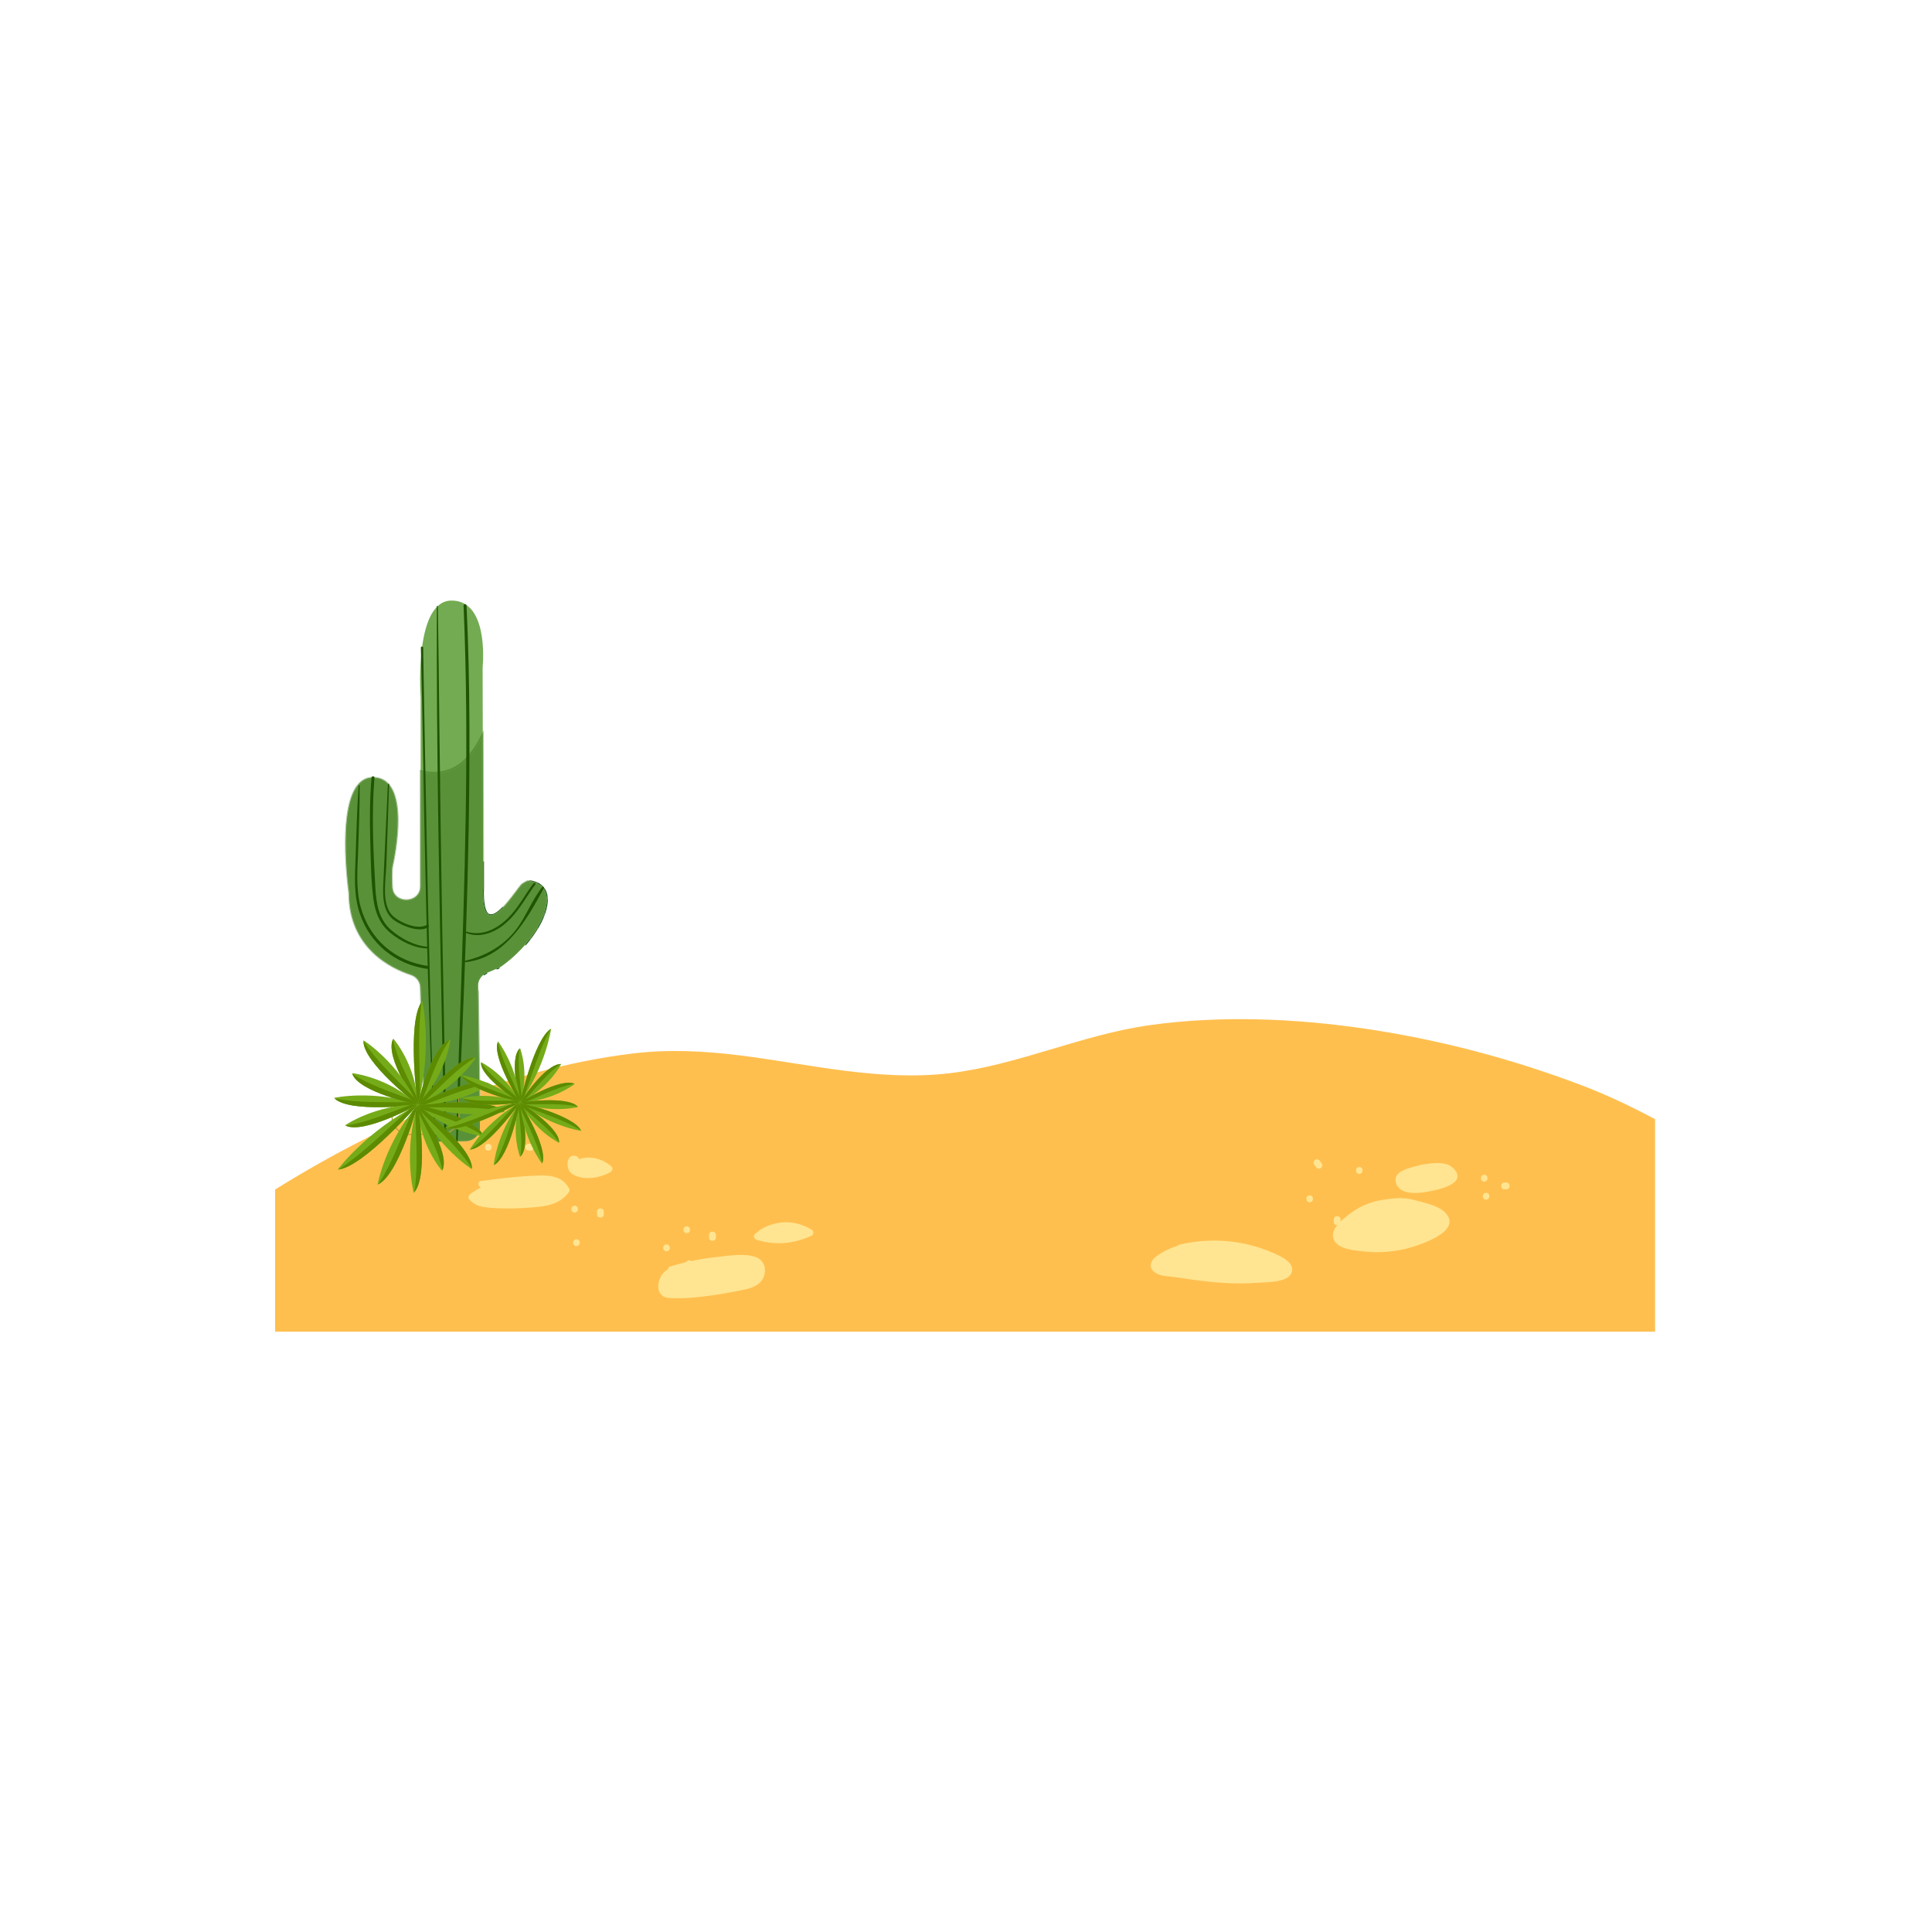 <?xml version="1.0" encoding="UTF-8" standalone="no"?>
<!-- Created with Inkscape (http://www.inkscape.org/) -->

<svg
   version="1.1"
   id="svg158185"
   width="400"
   height="400"
   viewBox="0 0 400 400"
   sodipodi:docname="1536_pic.pdf"
   xmlns:inkscape="http://www.inkscape.org/namespaces/inkscape"
   xmlns:sodipodi="http://sodipodi.sourceforge.net/DTD/sodipodi-0.dtd"
   xmlns="http://www.w3.org/2000/svg"
   xmlns:svg="http://www.w3.org/2000/svg">
  <defs
     id="defs158189">
    <clipPath
       clipPathUnits="userSpaceOnUse"
       id="clipPath158205">
      <path
         d="M 0,0 H 214.552 V -113.67 H 0 Z"
         clip-rule="evenodd"
         id="path158203" />
    </clipPath>
    <clipPath
       clipPathUnits="userSpaceOnUse"
       id="clipPath158215">
      <path
         d="M 0,-341.01 H 643.657 V 341.01 H 0 Z"
         id="path158213" />
    </clipPath>
  </defs>
  <sodipodi:namedview
     id="namedview158187"
     pagecolor="#ffffff"
     bordercolor="#000000"
     borderopacity="0.25"
     inkscape:showpageshadow="2"
     inkscape:pageopacity="0.0"
     inkscape:pagecheckerboard="0"
     inkscape:deskcolor="#d1d1d1" />
  <g
     id="g158191"
     inkscape:groupmode="layer"
     inkscape:label="1536_pic77"
     transform="matrix(1.333,0,0,-1.333,0,400)">
    <g
       id="g158193">
      <g
         id="g158195">
        <g
           id="g158197"
           transform="translate(42.724,206.835)">
          <g
             id="g158199">
            <g
               id="g158201"
               clip-path="url(#clipPath158205)">
              <g
                 id="g158207"
                 transform="matrix(0.333,0,0,0.333,0,-37.89)">
                <g
                   id="g158209">
                  <g
                     id="g158211" />
                  <g
                     id="g159155">
                    <g
                       clip-path="url(#clipPath158215)"
                       id="g159153">
                      <g
                         transform="translate(0,-81.568)"
                         id="g158223">
                        <g
                           id="g158221">
                          <g
                             id="g158219">
                            <path
                               d="m 608.932,-30.659 c -31.978,12.111 -65.611,20.998 -99.538,26.063 -33.011,4.928 -67.981,6.428 -101.142,1.834 -31.896,-4.417 -61.571,-18.638 -93.519,-22.449 -32.888,-3.923 -65.621,4.279 -98.056,8.318 -16.607,2.069 -33.029,2.884 -49.677,0.896 -15.522,-1.855 -30.901,-5.045 -45.959,-9.118 C 77.972,-36.758 37.624,-56.081 0,-79.46 v -66.311 h 643.657 v 99.111 c -11.245,5.997 -22.762,11.473 -34.725,16.003 z"
                               style="fill:#ffbf4f;fill-opacity:1;fill-rule:nonzero;stroke:none"
                               id="path158217" />
                          </g>
                        </g>
                      </g>
                      <g
                         transform="translate(91.79,-156.047)"
                         id="g158231">
                        <g
                           id="g158229">
                          <g
                             id="g158227">
                            <path
                               d="m 4.653,-2.584 c 9.07,1.307 18.184,2.157 27.309,2.551 4.464,0.193 9.832,-0.337 11.987,-5.238 -2.464,-4.267 -7.094,-5.377 -11.275,-5.93 -8.398,-1.107 -16.874,-1.303 -25.301,-0.587 -2.671,0.228 -5.617,0.717 -7.373,3.248 2.984,2.393 6.324,4.086 9.798,4.964 z"
                               style="fill:#ffe591;fill-opacity:1;fill-rule:nonzero;stroke:none"
                               id="path158225" />
                          </g>
                        </g>
                      </g>
                      <g
                         transform="translate(90.216,-154.479)"
                         id="g158239">
                        <g
                           id="g158237">
                          <g
                             id="g158235">
                            <path
                               d="m 6.65,-5.685 c 6.98,0.98 13.987,1.724 21.022,2.179 2.411,0.155 20.27,0.787 14.113,-5.07 -4.017,-3.823 -13.151,-3.311 -18.229,-3.514 -5.791,-0.23 -16.666,-1.661 -20.858,3.106 -0.107,-0.832 -0.215,-1.665 -0.321,-2.498 2.919,2.209 5.869,3.785 9.418,4.805 1.963,0.565 1.128,3.634 -0.846,3.067 -3.764,-1.083 -7.049,-2.76 -10.178,-5.124 -0.847,-0.642 -1.057,-1.661 -0.321,-2.498 2.322,-2.641 5.1,-3.364 8.497,-3.714 5.797,-0.596 11.72,-0.553 17.53,-0.175 7.433,0.48 15.867,0.736 20.418,7.479 0.321,0.475 0.26,1.126 0,1.607 -2.791,5.173 -7.897,6.149 -13.359,6.025 -9.265,-0.213 -18.566,-1.321 -27.732,-2.608 -2.018,-0.284 -1.16,-3.348 0.846,-3.067 z"
                               style="fill:#ffe591;fill-opacity:1;fill-rule:nonzero;stroke:none"
                               id="path158233" />
                          </g>
                        </g>
                      </g>
                      <g
                         transform="translate(137.751,-146.807)"
                         id="g158247">
                        <g
                           id="g158245">
                          <g
                             id="g158243">
                            <path
                               d="m 0.821,-3.365 c 5.269,3.799 12.32,3.287 17.201,-1.248 -4.088,-2.777 -9.015,-2.858 -13.613,-1.982 -1.622,0.309 -3.437,0.911 -4.204,2.724 -0.77,1.813 0.781,4.679 2.202,3.657 z"
                               style="fill:#ffe591;fill-opacity:1;fill-rule:nonzero;stroke:none"
                               id="path158241" />
                          </g>
                        </g>
                      </g>
                      <g
                         transform="translate(136.415,-145.249)"
                         id="g158255">
                        <g
                           id="g158253">
                          <g
                             id="g158251">
                            <path
                               d="m 2.959,-6.297 c 4.966,3.297 10.761,2.894 15.274,-1 0.109,0.833 0.215,1.665 0.323,2.498 -2.531,-1.557 -5.179,-2.252 -8.149,-2.256 -1.401,-0.004 -2.88,0.126 -4.242,0.435 -0.273,0.061 -0.547,0.122 -0.82,0.183 -1.561,0.213 -2.236,1.256 -2.024,3.132 1.935,-0.679 2.766,2.391 0.845,3.067 -4.701,1.649 -5.331,-5.716 -2.358,-8.008 4.808,-3.706 13.62,-2.21 18.352,0.701 0.817,0.502 1.122,1.809 0.323,2.498 -5.558,4.793 -12.924,5.616 -19.128,1.496 -1.699,-1.126 -0.107,-3.882 1.604,-2.746 z"
                               style="fill:#ffe591;fill-opacity:1;fill-rule:nonzero;stroke:none"
                               id="path158249" />
                          </g>
                        </g>
                      </g>
                      <g
                         transform="translate(180.302,-193.513)"
                         id="g158263">
                        <g
                           id="g158261">
                          <g
                             id="g158259">
                            <path
                               d="m 4.455,-4.947 c 11.678,3.614 23.742,5.265 35.769,4.897 2.226,-0.067 4.828,-0.472 5.952,-2.879 1.102,-2.361 0.071,-5.555 -1.681,-7.189 -1.75,-1.634 -4.004,-2.1 -6.161,-2.517 -11.302,-2.193 -22.683,-4.386 -34.115,-3.945 -0.986,0.039 -2.018,0.114 -2.86,0.756 -2.811,2.141 -0.847,7.968 2.143,9.69 2.99,1.722 6.61,1.571 9.305,3.935 z"
                               style="fill:#ffe591;fill-opacity:1;fill-rule:nonzero;stroke:none"
                               id="path158257" />
                          </g>
                        </g>
                      </g>
                      <g
                         transform="translate(178.723,-191.535)"
                         id="g158271">
                        <g
                           id="g158269">
                          <g
                             id="g158267">
                            <path
                               d="m 6.457,-8.458 c 8.43,2.529 17.052,4.214 25.85,4.712 3.189,0.181 8.37,1.209 11.356,-0.055 6.015,-2.549 1.736,-7.564 -1.577,-8.682 -1.732,-0.585 -3.634,-0.801 -5.423,-1.144 -8.306,-1.59 -16.68,-3.1 -25.153,-3.354 -1.236,-0.037 -4.563,-0.476 -5.712,0.014 -4.154,1.767 -2.266,5.85 0.086,7.482 2.781,1.93 6.462,1.883 9.305,3.936 1.643,1.187 0.057,3.949 -1.607,2.746 -3.927,-2.838 -9.509,-2.389 -12.188,-6.954 -1.58,-2.695 -2.273,-6.907 0.42,-9.171 1.588,-1.334 3.966,-1.226 5.889,-1.269 3.805,-0.083 7.625,0.175 11.406,0.574 7.116,0.75 14.23,1.99 21.227,3.477 4.112,0.872 8.023,2.503 9.183,6.95 0.889,3.421 -0.548,6.844 -3.904,8.139 -5.169,1.996 -12.705,0.653 -18.045,0.11 -7.462,-0.758 -14.777,-2.289 -21.957,-4.444 -1.957,-0.587 -1.124,-3.658 0.844,-3.067 z"
                               style="fill:#ffe591;fill-opacity:1;fill-rule:nonzero;stroke:none"
                               id="path158265" />
                          </g>
                        </g>
                      </g>
                      <g
                         transform="translate(224.951,-177.758)"
                         id="g158279">
                        <g
                           id="g158277">
                          <g
                             id="g158275">
                            <path
                               d="m 1.905,-3.574 c 6.907,4.698 15.69,4.769 22.644,0.185 -7.742,-3.887 -16.499,-4.523 -24.549,-1.785 2.492,2.311 5.519,3.704 8.613,3.966 z"
                               style="fill:#ffe591;fill-opacity:1;fill-rule:nonzero;stroke:none"
                               id="path158273" />
                          </g>
                        </g>
                      </g>
                      <g
                         transform="translate(223.345,-176.299)"
                         id="g158287">
                        <g
                           id="g158285">
                          <g
                             id="g158283">
                            <path
                               d="m 4.313,-6.406 c 6.748,4.238 14.231,4.323 21.038,0.185 v 2.746 c -7.512,-3.531 -15.397,-4.086 -23.323,-1.624 0.234,-0.886 0.468,-1.771 0.702,-2.657 2.422,2.027 4.833,3.108 7.911,3.557 2.018,0.293 1.16,3.358 -0.846,3.066 -3.673,-0.535 -6.494,-2.015 -9.314,-4.373 -0.963,-0.807 -0.353,-2.331 0.702,-2.66 8.773,-2.724 17.483,-1.95 25.774,1.945 1.122,0.528 0.945,2.171 0,2.746 -7.732,4.7 -16.591,4.626 -24.248,-0.183 -1.73,-1.087 -0.136,-3.84 1.604,-2.748 z"
                               style="fill:#ffe591;fill-opacity:1;fill-rule:nonzero;stroke:none"
                               id="path158281" />
                          </g>
                        </g>
                      </g>
                      <g
                         transform="translate(409.919,-186.346)"
                         id="g158295">
                        <g
                           id="g158293">
                          <g
                             id="g158291">
                            <path
                               d="m 12.149,-1.971 c 15.837,3.996 32.621,1.878 47.502,-5.996 1.856,-0.982 4.027,-3.454 2.833,-5.485 -0.5,-0.849 -1.404,-1.115 -2.231,-1.307 -18.701,-4.339 -37.932,-1.238 -56.788,1.87 -1.656,0.273 -3.842,1.454 -3.41,3.476 0.201,0.937 0.933,1.511 1.615,1.974 5.871,3.976 12.426,6.362 19.087,6.944 z"
                               style="fill:#ffe591;fill-opacity:1;fill-rule:nonzero;stroke:none"
                               id="path158289" />
                          </g>
                        </g>
                      </g>
                      <g
                         transform="translate(408.446,-184.849)"
                         id="g158303">
                        <g
                           id="g158301">
                          <g
                             id="g158299">
                            <path
                               d="m 14.045,-5.001 c 9.936,2.366 20.146,2.555 30.114,0.222 4.287,-1.003 11.172,-2.363 14.562,-5.235 2.108,-0.577 2.97,-2.146 2.582,-4.709 -1.242,-0.287 -2.492,-0.545 -3.746,-0.771 -2.976,-0.536 -5.981,-0.884 -8.997,-1.089 -10.647,-0.722 -21.321,0.378 -31.848,1.925 -2.529,0.372 -5.053,0.778 -7.576,1.187 -1.258,0.205 -2.518,0.412 -3.775,0.618 -0.951,2.325 -0.425,3.791 1.574,4.398 3.608,3.208 10.655,4.363 15.294,4.873 2.012,0.223 2.034,3.405 0,3.181 -6.855,-0.756 -14.341,-2.854 -19.89,-7.163 -2.708,-2.102 -3.411,-5.314 -0.244,-7.434 2.657,-1.782 6.887,-1.661 9.98,-2.146 3.928,-0.616 7.863,-1.193 11.81,-1.663 8.495,-1.012 17.075,-1.547 25.62,-0.882 4.007,0.311 13.944,-0.025 15.985,4.317 2.413,5.131 -5.346,8.283 -8.598,9.694 -13.845,6.011 -29.037,7.234 -43.691,3.744 -1.99,-0.475 -1.148,-3.541 0.844,-3.067 z"
                               style="fill:#ffe591;fill-opacity:1;fill-rule:nonzero;stroke:none"
                               id="path158297" />
                          </g>
                        </g>
                      </g>
                      <g
                         transform="translate(494.96,-166.565)"
                         id="g158311">
                        <g
                           id="g158309">
                          <g
                             id="g158307">
                            <path
                               d="m 22.308,-0.759 c 11.635,1.907 12.408,0.039 23.786,-3.559 2.269,-0.716 4.999,-2.315 4.926,-5.243 -0.059,-2.37 -1.986,-3.894 -3.708,-4.884 -13.381,-7.7 -28.811,-9.688 -43.164,-5.561 -1.901,0.546 -4.202,1.849 -4.147,4.291 0.029,1.386 0.866,2.516 1.683,3.453 5.647,6.478 13.001,10.58 20.624,11.503 z"
                               style="fill:#ffe591;fill-opacity:1;fill-rule:nonzero;stroke:none"
                               id="path158305" />
                          </g>
                        </g>
                      </g>
                      <g
                         transform="translate(493.381,-165.056)"
                         id="g158319">
                        <g
                           id="g158317">
                          <g
                             id="g158315">
                            <path
                               d="m 24.31,-3.802 c 6.883,1.063 11.785,0.256 18.26,-1.992 1.927,-0.669 5.039,-1.106 6.602,-2.433 4.451,-3.779 -0.482,-6.007 -2.635,-7.218 -4.165,-2.34 -8.769,-3.99 -13.405,-5.102 -4.293,-1.031 -8.678,-1.525 -13.091,-1.472 -3.957,0.045 -9.427,0.008 -13.062,1.811 -7.512,3.73 2.072,10.08 5.275,12.072 3.724,2.315 7.735,3.69 12.056,4.334 2.016,0.301 1.159,3.366 -0.846,3.067 -6.098,-0.91 -11.663,-3.378 -16.472,-7.252 -3.039,-2.45 -8.582,-6.777 -6.558,-11.371 2.006,-4.553 9.543,-4.962 13.67,-5.454 6.635,-0.787 13.377,-0.362 19.873,1.199 5.462,1.311 27.482,8.056 18.161,17.118 -3.285,3.193 -10.048,4.484 -14.376,5.673 -4.777,1.311 -9.46,0.833 -14.298,0.087 -2.016,-0.311 -1.16,-3.376 0.846,-3.067 z"
                               style="fill:#ffe591;fill-opacity:1;fill-rule:nonzero;stroke:none"
                               id="path158313" />
                          </g>
                        </g>
                      </g>
                      <g
                         transform="translate(524.229,-150.098)"
                         id="g158327">
                        <g
                           id="g158325">
                          <g
                             id="g158323">
                            <path
                               d="m 11.025,-0.879 c 6.425,0.856 4.385,1.463 10.735,-0.027 2.085,-0.489 4.75,-2.662 3.654,-4.933 -0.388,-0.805 -1.144,-1.189 -1.853,-1.5 -5.975,-2.616 -12.373,-3.707 -18.689,-3.189 -1.279,0.105 -2.624,0.305 -3.659,1.25 -1.038,0.947 -1.608,2.876 -0.898,4.212 0.524,0.983 1.524,1.337 2.439,1.622 2.758,0.855 5.513,1.711 8.271,2.565 z"
                               style="fill:#ffe591;fill-opacity:1;fill-rule:nonzero;stroke:none"
                               id="path158321" />
                          </g>
                        </g>
                      </g>
                      <g
                         transform="translate(522.592,-148.661)"
                         id="g158335">
                        <g
                           id="g158333">
                          <g
                             id="g158331">
                            <path
                               d="m 13.083,-3.85 c 2.374,0.348 4.568,0.961 6.954,0.63 1.703,-0.236 6.537,-0.919 3.098,-4.699 -0.659,-0.724 -4.102,-1.346 -5.023,-1.568 -1.728,-0.418 -9.79,-2.394 -11.603,-0.888 -0.565,1.319 -1.13,2.64 -1.695,3.96 0.827,0.256 1.653,0.512 2.48,0.77 1.931,0.598 3.86,1.197 5.789,1.795 1.949,0.604 1.118,3.675 -0.844,3.067 -4.106,-1.274 -14.972,-2.557 -11.6,-9.486 2.781,-5.716 13.517,-3.44 18.319,-2.285 3.941,0.947 13.354,3.606 8.708,9.375 -3.645,4.527 -10.581,3.104 -15.427,2.396 -2.018,-0.296 -1.16,-3.36 0.844,-3.067 z"
                               style="fill:#ffe591;fill-opacity:1;fill-rule:nonzero;stroke:none"
                               id="path158329" />
                          </g>
                        </g>
                      </g>
                      <g
                         transform="translate(563.3,-162.571)"
                         id="g158343">
                        <g
                           id="g158341">
                          <g
                             id="g158339">
                            <path
                               d="m 1.535,-3.179 c 2.047,0 2.051,3.179 0,3.179 -2.045,0 -2.049,-3.179 0,-3.179 z"
                               style="fill:#ffe591;fill-opacity:1;fill-rule:nonzero;stroke:none"
                               id="path158337" />
                          </g>
                        </g>
                      </g>
                      <g
                         transform="translate(571.87,-157.756)"
                         id="g158351">
                        <g
                           id="g158349">
                          <g
                             id="g158347">
                            <path
                               d="m 2.393,0 h -0.858 c -2.045,0 -2.049,-3.181 0,-3.181 h 0.858 c 2.047,0 2.049,3.181 0,3.181 z"
                               style="fill:#ffe591;fill-opacity:1;fill-rule:nonzero;stroke:none"
                               id="path158345" />
                          </g>
                        </g>
                      </g>
                      <g
                         transform="translate(562.442,-154.146)"
                         id="g158359">
                        <g
                           id="g158357">
                          <g
                             id="g158355">
                            <path
                               d="m 1.537,-3.181 c 2.045,0 2.049,3.181 0,3.181 -2.047,0 -2.051,-3.181 0,-3.181 z"
                               style="fill:#ffe591;fill-opacity:1;fill-rule:nonzero;stroke:none"
                               id="path158353" />
                          </g>
                        </g>
                      </g>
                      <g
                         transform="translate(493.823,-173.455)"
                         id="g158367">
                        <g
                           id="g158365">
                          <g
                             id="g158363">
                            <path
                               d="m 0,-1.536 v -1.203 c 0,-2.047 3.181,-2.051 3.181,0 v 1.203 C 3.181,0.511 0,0.513 0,-1.536 Z"
                               style="fill:#ffe591;fill-opacity:1;fill-rule:nonzero;stroke:none"
                               id="path158361" />
                          </g>
                        </g>
                      </g>
                      <g
                         transform="translate(504.162,-150.536)"
                         id="g158375">
                        <g
                           id="g158373">
                          <g
                             id="g158371">
                            <path
                               d="m 1.536,-3.181 c 2.047,0 2.049,3.181 0,3.181 -2.047,0 -2.049,-3.181 0,-3.181 z"
                               style="fill:#ffe591;fill-opacity:1;fill-rule:nonzero;stroke:none"
                               id="path158369" />
                          </g>
                        </g>
                      </g>
                      <g
                         transform="translate(481.021,-163.774)"
                         id="g158383">
                        <g
                           id="g158381">
                          <g
                             id="g158379">
                            <path
                               d="m 1.537,-3.181 c 2.045,0 2.049,3.181 0,3.181 -2.047,0 -2.051,-3.181 0,-3.181 z"
                               style="fill:#ffe591;fill-opacity:1;fill-rule:nonzero;stroke:none"
                               id="path158377" />
                          </g>
                        </g>
                      </g>
                      <g
                         transform="translate(484.384,-146.931)"
                         id="g158391">
                        <g
                           id="g158389">
                          <g
                             id="g158387">
                            <path
                               d="m 3.831,-1.986 c -0.285,0.401 -0.571,0.801 -0.856,1.203 -0.498,0.698 -1.388,1.031 -2.177,0.57 -0.689,-0.403 -1.071,-1.472 -0.569,-2.174 0.285,-0.402 0.571,-0.804 0.856,-1.205 0.498,-0.699 1.388,-1.032 2.175,-0.569 0.691,0.404 1.073,1.472 0.571,2.175 z"
                               style="fill:#ffe591;fill-opacity:1;fill-rule:nonzero;stroke:none"
                               id="path158385" />
                          </g>
                        </g>
                      </g>
                      <g
                         transform="translate(190.475,-178.215)"
                         id="g158399">
                        <g
                           id="g158397">
                          <g
                             id="g158395">
                            <path
                               d="m 1.537,-3.179 c 2.045,0 2.049,3.179 0,3.179 -2.047,0 -2.051,-3.179 0,-3.179 z"
                               style="fill:#ffe591;fill-opacity:1;fill-rule:nonzero;stroke:none"
                               id="path158393" />
                          </g>
                        </g>
                      </g>
                      <g
                         transform="translate(202.42,-180.676)"
                         id="g158407">
                        <g
                           id="g158405">
                          <g
                             id="g158403">
                            <path
                               d="m 0,-1.535 v -1.205 c 0,-2.045 3.181,-2.049 3.181,0 v 1.205 c 0,2.045 -3.181,2.049 -3.181,0 z"
                               style="fill:#ffe591;fill-opacity:1;fill-rule:nonzero;stroke:none"
                               id="path158401" />
                          </g>
                        </g>
                      </g>
                      <g
                         transform="translate(181.047,-186.638)"
                         id="g158415">
                        <g
                           id="g158413">
                          <g
                             id="g158411">
                            <path
                               d="m 1.536,-3.181 c 2.047,0 2.049,3.181 0,3.181 -2.047,0 -2.049,-3.181 0,-3.181 z"
                               style="fill:#ffe591;fill-opacity:1;fill-rule:nonzero;stroke:none"
                               id="path158409" />
                          </g>
                        </g>
                      </g>
                      <g
                         transform="translate(139.051,-184.233)"
                         id="g158423">
                        <g
                           id="g158421">
                          <g
                             id="g158419">
                            <path
                               d="m 1.535,-3.179 c 2.047,0 2.051,3.179 0,3.179 -2.045,0 -2.049,-3.179 0,-3.179 z"
                               style="fill:#ffe591;fill-opacity:1;fill-rule:nonzero;stroke:none"
                               id="path158417" />
                          </g>
                        </g>
                      </g>
                      <g
                         transform="translate(150.139,-169.845)"
                         id="g158431">
                        <g
                           id="g158429">
                          <g
                             id="g158427">
                            <path
                               d="m 0,-1.537 v -1.203 c 0,-2.047 3.181,-2.049 3.181,0 v 1.203 c 0,2.047 -3.181,2.051 -3.181,0 z"
                               style="fill:#ffe591;fill-opacity:1;fill-rule:nonzero;stroke:none"
                               id="path158425" />
                          </g>
                        </g>
                      </g>
                      <g
                         transform="translate(138.195,-168.588)"
                         id="g158439">
                        <g
                           id="g158437">
                          <g
                             id="g158435">
                            <path
                               d="m 1.536,-3.179 c 2.045,0 2.049,3.179 0,3.179 -2.047,0 -2.049,-3.179 0,-3.179 z"
                               style="fill:#ffe591;fill-opacity:1;fill-rule:nonzero;stroke:none"
                               id="path158433" />
                          </g>
                        </g>
                      </g>
                      <g
                         transform="translate(116.768,-139.705)"
                         id="g158447">
                        <g
                           id="g158445">
                          <g
                             id="g158443">
                            <path
                               d="m 2.393,0 h -0.858 c -2.045,0 -2.049,-3.181 0,-3.181 h 0.858 c 2.045,0 2.049,3.181 0,3.181 z"
                               style="fill:#ffe591;fill-opacity:1;fill-rule:nonzero;stroke:none"
                               id="path158441" />
                          </g>
                        </g>
                      </g>
                      <g
                         transform="translate(97.912,-139.705)"
                         id="g158455">
                        <g
                           id="g158453">
                          <g
                             id="g158451">
                            <path
                               d="m 1.536,-3.181 c 2.047,0 2.049,3.181 0,3.181 -2.047,0 -2.049,-3.181 0,-3.181 z"
                               style="fill:#ffe591;fill-opacity:1;fill-rule:nonzero;stroke:none"
                               id="path158449" />
                          </g>
                        </g>
                      </g>
                      <g
                         transform="translate(32.963,113.67)"
                         id="g158463">
                        <g
                           id="g158461">
                          <g
                             id="g158459">
                            <path
                               d="m 36.963,-246.081 -2.042,65.729 c -0.083,2.693 -1.886,5.053 -4.527,5.914 -8.968,2.922 -28.601,12.218 -28.805,37.655 -0.003,0.261 -0.02,0.518 -0.053,0.776 -0.648,4.77 -6.804,53.383 11.168,53.383 17.701,0 10.045,-36.785 9.004,-41.447 -0.079,-0.353 -0.125,-0.707 -0.142,-1.067 -0.058,-1.264 -0.162,-4.471 0.045,-8.475 0.433,-8.356 13.327,-8.014 13.327,0.353 v 87.889 c 0,0.137 -0.004,0.272 -0.014,0.409 C 34.711,-41.737 32.29,0 49.39,0 c 16.797,0 14.758,-27.811 14.478,-30.902 -0.019,-0.201 -0.025,-0.4 -0.024,-0.601 0.03,-3.148 0.263,-101.253 0.245,-101.648 -1.36,-30.649 16.194,-0.199 18.3,0.949 0.895,0.488 2.023,1.48 3.029,1.363 16.965,-1.967 5.941,-26.428 -12.832,-39.746 -0.391,-0.278 -0.816,-0.509 -1.258,-0.697 l -5.662,-2.401 c -2.454,-1.04 -4.025,-3.4 -3.989,-5.992 l 0.902,-65.888 c 0.049,-3.546 -2.87,-6.463 -6.534,-6.534 l -12.283,-0.239 c -3.656,-0.071 -6.689,2.719 -6.799,6.255 z"
                               style="fill:#73ab52;fill-opacity:1;fill-rule:nonzero;stroke:none"
                               id="path158457" />
                          </g>
                        </g>
                      </g>
                      <g
                         transform="translate(33.387,49.673)"
                         id="g158471">
                        <g
                           id="g158469">
                          <g
                             id="g158467">
                            <path
                               d="m 63.089,0 c -0.259,-0.498 -0.524,-0.993 -0.798,-1.485 -2.87,-5.14 -6.842,-10.526 -12.499,-13.222 -2.868,-1.363 -6.05,-2.042 -9.23,-2.042 -1.898,0 -3.795,0.242 -5.623,0.728 v -53.242 c 0.003,-2.247 -0.898,-3.997 -2.246,-5.148 -1.348,-1.155 -3.121,-1.726 -4.885,-1.726 -1.693,0 -3.389,0.526 -4.705,1.611 -1.317,1.083 -2.232,2.736 -2.34,4.889 -0.094,1.801 -0.124,3.442 -0.124,4.819 0,1.697 0.046,2.994 0.078,3.698 0.019,0.383 0.069,0.762 0.153,1.139 0.498,2.228 2.526,11.9 2.525,21.287 0,3.791 -0.332,7.534 -1.215,10.708 -0.884,3.176 -2.316,5.764 -4.472,7.31 -1.44,1.032 -3.209,1.624 -5.428,1.625 -2.478,-0.004 -4.435,-0.95 -6.051,-2.623 -1.612,-1.675 -2.856,-4.095 -3.783,-6.99 -1.858,-5.79 -2.447,-13.453 -2.446,-20.73 0,-10.687 1.259,-20.55 1.532,-22.56 0.036,-0.277 0.055,-0.551 0.058,-0.828 0.104,-12.608 5,-21.161 10.986,-26.969 5.986,-5.805 13.079,-8.838 17.525,-10.286 2.806,-0.913 4.731,-3.428 4.82,-6.305 l 2.042,-65.728 c 0.099,-3.251 2.862,-5.843 6.236,-5.845 l 0.13,0.002 12.284,0.238 c 3.412,0.067 6.119,2.758 6.117,6.021 v 0.082 l -0.901,65.887 -10e-4,0.096 c 0,2.732 1.671,5.203 4.248,6.294 l 5.662,2.401 c 0.417,0.177 0.815,0.394 1.178,0.653 6.09,4.319 11.366,9.829 15.109,15.343 3.746,5.511 5.945,11.035 5.94,15.31 -0.002,2.269 -0.606,4.168 -1.885,5.59 -1.28,1.422 -3.266,2.401 -6.135,2.735 l 0.049,0.421 -0.05,-0.421 -0.117,0.006 c -0.004,0 -0.009,0 -0.013,0 -0.343,0 -0.789,-0.184 -1.248,-0.455 -0.467,-0.271 -0.94,-0.614 -1.398,-0.866 -0.028,-0.007 -0.226,-0.179 -0.452,-0.443 -0.234,-0.267 -0.526,-0.634 -0.864,-1.073 -0.674,-0.877 -1.53,-2.044 -2.494,-3.317 -1.93,-2.547 -4.288,-5.521 -6.576,-7.523 -1.531,-1.327 -3.021,-2.262 -4.459,-2.275 h -0.011 c -0.631,0 -1.248,0.208 -1.768,0.642 -0.526,0.436 -0.957,1.08 -1.304,1.948 -0.693,1.737 -1.073,4.389 -1.074,8.293 0,0.983 0.024,2.045 0.075,3.188 v 0.02 l 10e-4,0.08 v 0.298 c 0,4.277 -0.084,40.768 -0.153,68.74 z"
                               style="fill:#599138;fill-opacity:1;fill-rule:nonzero;stroke:none"
                               id="path158465" />
                          </g>
                        </g>
                      </g>
                      <g
                         transform="translate(96.893,53.254)"
                         id="g158479">
                        <g
                           id="g158477">
                          <g
                             id="g158475">
                            <path
                               d="M 0.423,0 0,-0.856 c 0.052,-20.313 0.112,-46.054 0.142,-60.572 0.135,0.125 0.275,0.244 0.423,0.357 -0.029,14.351 -0.088,39.269 -0.137,59.263 z"
                               style="fill:#b2c7a6;fill-opacity:1;fill-rule:nonzero;stroke:none"
                               id="path158473" />
                          </g>
                        </g>
                      </g>
                      <g
                         transform="translate(97.034,-7.817)"
                         id="g158487">
                        <g
                           id="g158485">
                          <g
                             id="g158483">
                            <path
                               d="M 0.424,0 C 0.276,-0.113 0.135,-0.232 0,-0.357 c 0,-0.004 0,-0.006 0,-0.01 0.135,0.125 0.276,0.245 0.424,0.358 z"
                               style="fill:#457a36;fill-opacity:1;fill-rule:nonzero;stroke:none"
                               id="path158481" />
                          </g>
                        </g>
                      </g>
                      <g
                         transform="translate(96.977,-7.826)"
                         id="g158495">
                        <g
                           id="g158493">
                          <g
                             id="g158491">
                            <path
                               d="m 0.481,0 c -0.148,-0.113 -0.289,-0.233 -0.424,-0.358 0.014,-6.862 0.022,-11.214 0.018,-11.297 -0.15,-3.378 -0.069,-6.015 0.194,-8.03 0.014,0.373 0.029,0.746 0.045,1.118 l 0.118,2.779 c -0.005,0.311 -0.008,0.632 -0.008,0.961 0,0.969 0.024,2.019 0.075,3.153 0.001,0.046 0.001,0.168 0.001,0.433 0,1.269 -0.007,5.37 -0.019,11.241 z"
                               style="fill:#386629;fill-opacity:1;fill-rule:nonzero;stroke:none"
                               id="path158489" />
                          </g>
                        </g>
                      </g>
                      <g
                         transform="translate(32.538,34.778)"
                         id="g158503">
                        <g
                           id="g158501">
                          <g
                             id="g158499">
                            <path
                               d="m 62.127,-102.637 0.733,-53.568 c 0.142,0.032 0.281,0.062 0.423,0.094 l -0.723,52.891 c -0.149,0.195 -0.293,0.389 -0.433,0.583 z M 34.938,0 v -54.369 c -0.004,-2.022 -0.782,-3.497 -1.95,-4.503 -1.168,-1.004 -2.748,-1.522 -4.331,-1.522 h -0.003 c -1.517,0 -3.024,0.477 -4.162,1.418 -1.138,0.943 -1.929,2.338 -2.032,4.277 -0.093,1.785 -0.124,3.41 -0.124,4.775 0,1.683 0.046,2.967 0.078,3.658 0.016,0.336 0.06,0.666 0.133,0.994 0.504,2.261 2.545,11.968 2.546,21.473 -0.002,5.121 -0.587,10.185 -2.368,14.028 -0.89,1.92 -2.087,3.54 -3.673,4.679 -1.583,1.139 -3.549,1.785 -5.917,1.785 H 13.129 13.114 C 10.417,-3.307 8.2,-4.381 6.465,-6.192 3.855,-8.914 2.263,-13.247 1.295,-18.267 0.329,-23.289 0,-29.007 0,-34.5 c 0,-10.751 1.264,-20.641 1.539,-22.673 0.031,-0.238 0.048,-0.477 0.05,-0.723 0.099,-12.828 5.121,-21.641 11.245,-27.571 6.123,-5.934 13.33,-9.008 17.853,-10.483 2.477,-0.807 4.157,-3.015 4.235,-5.524 l 1.788,-57.59 c 0.142,-0.001 0.283,-0.002 0.425,-0.002 l -1.789,57.606 c -0.084,2.693 -1.887,5.053 -4.527,5.914 -8.968,2.921 -28.602,12.218 -28.805,37.655 -0.003,0.26 -0.02,0.518 -0.054,0.775 -0.647,4.771 -6.803,53.384 11.169,53.384 17.701,0 10.045,-36.786 9.004,-41.447 -0.079,-0.353 -0.125,-0.707 -0.143,-1.067 -0.058,-1.264 -0.162,-4.471 0.045,-8.475 0.213,-4.091 3.412,-6.098 6.622,-6.098 3.348,0 6.706,2.18 6.706,6.45 v 54.244 z"
                               style="fill:#b2c7a6;fill-opacity:1;fill-rule:nonzero;stroke:none"
                               id="path158497" />
                          </g>
                        </g>
                      </g>
                      <g
                         transform="translate(106.269,-16.734)"
                         id="g158511">
                        <g
                           id="g158509">
                          <g
                             id="g158507">
                            <path
                               d="M 11.945,0 C 11.327,-0.005 10.77,-0.275 10.256,-0.571 9.743,-0.871 9.266,-1.214 8.879,-1.425 8.574,-1.604 8.317,-1.909 7.925,-2.374 6.605,-3.982 4.247,-7.4 1.676,-10.42 1.14,-11.049 0.595,-11.661 0.051,-12.233 0.033,-12.454 0.016,-12.677 0,-12.897 c 4.069,4.146 8.136,10.583 9.083,11.1 0.845,0.461 1.9,1.372 2.862,1.372 0.056,0 0.112,-0.003 0.167,-0.01 0.104,-0.012 0.205,-0.024 0.307,-0.038 0.027,0.138 0.054,0.279 0.081,0.418 -0.112,0.015 -0.225,0.029 -0.338,0.042 z"
                               style="fill:#b2c7a6;fill-opacity:1;fill-rule:nonzero;stroke:none"
                               id="path158505" />
                          </g>
                        </g>
                      </g>
                      <g
                         transform="translate(98.778,-16.79)"
                         id="g158519">
                        <g
                           id="g158517">
                          <g
                             id="g158515">
                            <path
                               d="m 23.714,-21.945 c -0.957,-1.627 -2.056,-3.27 -3.28,-4.898 l -0.184,-0.94 c 0.738,0.952 1.435,1.911 2.086,2.87 0.403,0.594 0.788,1.187 1.155,1.779 z m 3.291,7.15 c -0.032,-0.099 -0.065,-0.198 -0.098,-0.298 -0.155,-0.805 -0.309,-1.609 -0.464,-2.414 0.026,0.06 0.052,0.121 0.077,0.181 z M 0,-14.595 c 0,-0.251 0.001,-0.501 0.001,-0.752 0.322,-0.397 0.68,-0.663 1.067,-0.816 -0.002,0.155 -0.003,0.311 -0.004,0.467 -0.126,0.064 -0.248,0.146 -0.37,0.245 -0.241,0.198 -0.475,0.479 -0.694,0.856 z m 7.541,2.417 c -0.76,-0.798 -1.519,-1.521 -2.254,-2.111 -0.869,-0.703 -1.704,-1.206 -2.436,-1.447 0.004,-0.147 0.007,-0.294 0.012,-0.441 1.414,0.417 3.021,1.698 4.627,3.335 0.016,0.22 0.033,0.443 0.051,0.664 z m 20.782,4.629 c -0.109,-0.594 -0.217,-1.187 -0.326,-1.781 -0.002,-0.116 -0.005,-0.232 -0.01,-0.349 l 0.369,1.852 c -0.009,0.093 -0.02,0.186 -0.033,0.278 z m -3.114,5.595 -0.088,-0.469 c 0.78,-0.619 1.392,-1.357 1.847,-2.194 l 0.12,0.635 c -0.226,0.357 -0.481,0.696 -0.768,1.014 -0.33,0.368 -0.701,0.706 -1.111,1.014 z M 19.99,0 c -0.027,-0.139 -0.054,-0.279 -0.081,-0.418 1.378,-0.185 2.565,-0.524 3.572,-0.997 l 0.084,0.429 C 22.54,-0.518 21.35,-0.185 19.99,0 Z"
                               style="fill:#386629;fill-opacity:1;fill-rule:nonzero;stroke:none"
                               id="path158513" />
                          </g>
                        </g>
                      </g>
                      <g
                         transform="translate(125.298,-24.617)"
                         id="g158527">
                        <g
                           id="g158525">
                          <g
                             id="g158523">
                            <path
                               d="M 1.837,0 1.468,-1.852 C 1.403,-3.438 1.065,-5.159 0.485,-6.968 L 0,-9.499 c 1.226,2.932 1.9,5.724 1.903,8.201 C 1.904,-0.856 1.882,-0.422 1.837,0 Z"
                               style="fill:#0f5417;fill-opacity:1;fill-rule:nonzero;stroke:none"
                               id="path158521" />
                          </g>
                        </g>
                      </g>
                      <g
                         transform="translate(122.269,-20.771)"
                         id="g158535">
                        <g
                           id="g158533">
                          <g
                             id="g158531">
                            <path
                               d="M 3.416,-11.111 C 2.684,-13.304 1.602,-15.618 0.223,-17.963 L 0,-19.152 c 1.178,1.9 2.173,3.791 2.952,5.627 0.155,0.805 0.309,1.609 0.464,2.414 z M 3.597,0 3.477,-0.636 c 0.729,-1.339 1.056,-2.935 1.029,-4.713 0.109,0.595 0.217,1.187 0.327,1.782 C 4.66,-2.251 4.256,-1.046 3.597,0 Z"
                               style="fill:#0f5417;fill-opacity:1;fill-rule:nonzero;stroke:none"
                               id="path158529" />
                          </g>
                        </g>
                      </g>
                      <g
                         transform="translate(116.7,-17.776)"
                         id="g158543">
                        <g
                           id="g158541">
                          <g
                             id="g158539">
                            <path
                               d="M 2.512,-25.857 C 1.771,-26.843 0.984,-27.823 0.155,-28.792 L 0,-29.619 c 0.815,0.931 1.592,1.873 2.328,2.822 z M 5.643,0 5.559,-0.429 c 0.612,-0.287 1.159,-0.625 1.64,-1.008 l 0.088,0.469 C 6.797,-0.6 6.249,-0.277 5.643,0 Z"
                               style="fill:#0f5417;fill-opacity:1;fill-rule:nonzero;stroke:none"
                               id="path158537" />
                          </g>
                        </g>
                      </g>
                      <g
                         transform="translate(99.843,-32.486)"
                         id="g158551">
                        <g
                           id="g158549">
                          <g
                             id="g158547">
                            <path
                               d="m 4.813,-24.959 c -0.12,-0.059 -0.242,-0.115 -0.365,-0.167 L 3.44,-25.553 c 0.032,-0.14 0.064,-0.28 0.096,-0.42 l 1.077,0.457 c 0.091,0.038 0.182,0.078 0.271,0.12 -0.01,0.065 -0.021,0.13 -0.031,0.194 -0.014,0.081 -0.027,0.162 -0.04,0.243 z M 0,0 c 0,-0.155 0.001,-0.311 0.003,-0.466 0.274,-0.109 0.563,-0.16 0.865,-0.16 0.298,0 0.609,0.05 0.93,0.145 C 1.794,-0.334 1.79,-0.187 1.786,-0.04 1.465,-0.146 1.163,-0.201 0.887,-0.201 c -0.007,0 -0.013,0 -0.02,0 C 0.553,-0.199 0.269,-0.138 0,0 Z"
                               style="fill:#0f5417;fill-opacity:1;fill-rule:nonzero;stroke:none"
                               id="path158545" />
                          </g>
                        </g>
                      </g>
                      <g
                         transform="translate(97.247,-23.614)"
                         id="g158559">
                        <g
                           id="g158557">
                          <g
                             id="g158555">
                            <path
                               d="m 1.618,-36.299 -0.236,-0.1 c -0.473,-0.201 -0.912,-0.45 -1.314,-0.74 0.025,-0.156 0.052,-0.313 0.081,-0.469 0.42,0.326 0.888,0.602 1.398,0.818 l 0.123,0.052 c -0.019,0.146 -0.036,0.293 -0.052,0.439 z M 0.163,0 0.044,-2.78 C 0.029,-3.152 0.014,-3.524 0,-3.897 0.298,-6.175 0.831,-7.658 1.533,-8.523 1.532,-8.272 1.532,-8.022 1.531,-7.771 1.231,-7.255 0.961,-6.56 0.746,-5.655 0.414,-4.272 0.206,-2.412 0.163,0 Z"
                               style="fill:#0f5417;fill-opacity:1;fill-rule:nonzero;stroke:none"
                               id="path158553" />
                          </g>
                        </g>
                      </g>
                      <g
                         transform="translate(32.963,52.398)"
                         id="g158567">
                        <g
                           id="g158565">
                          <g
                             id="g158563">
                            <path
                               d="m 63.93,0 -0.378,-0.765 c -0.506,-1.025 -1.025,-2.038 -1.579,-3.031 -2.827,-5.075 -6.728,-10.308 -12.122,-12.868 -2.746,-1.306 -5.806,-1.961 -8.865,-1.961 -2.007,0 -4.013,0.282 -5.928,0.846 l -0.12,0.035 v -54.244 c 0,-4.27 -3.358,-6.45 -6.706,-6.45 -3.21,0 -6.409,2.007 -6.621,6.098 -0.207,4.004 -0.103,7.211 -0.046,8.475 0.018,0.359 0.064,0.714 0.143,1.066 1.041,4.662 8.697,41.448 -9.004,41.448 -17.972,0 -11.816,-48.613 -11.169,-53.384 0.034,-0.257 0.051,-0.515 0.054,-0.775 0.203,-25.438 19.837,-34.734 28.805,-37.656 2.64,-0.86 4.444,-3.22 4.527,-5.914 l 1.79,-57.605 0.252,-8.123 c 0.108,-3.492 3.067,-6.256 6.661,-6.256 0.046,0 0.091,0 0.137,0.001 l 12.284,0.239 c 3.664,0.07 6.583,2.988 6.533,6.533 l -0.143,10.467 -0.733,53.568 -0.025,1.853 c -0.03,2.093 0.989,4.035 2.675,5.253 0.401,0.29 0.841,0.539 1.313,0.739 l 0.237,0.101 4.418,1.873 1.007,0.428 c 0.124,0.052 0.245,0.107 0.365,0.166 0.312,0.154 0.612,0.33 0.894,0.531 0.652,0.462 1.295,0.939 1.927,1.427 1.793,1.383 3.502,2.861 5.112,4.406 1.517,1.455 2.946,2.971 4.267,4.514 0.829,0.969 1.616,1.949 2.357,2.935 1.224,1.628 2.323,3.27 3.28,4.898 1.379,2.345 2.461,4.659 3.193,6.852 0.033,0.1 0.066,0.199 0.098,0.298 0.58,1.809 0.917,3.53 0.982,5.116 0.005,0.117 0.008,0.233 0.01,0.349 0.027,1.777 -0.3,3.373 -1.029,4.712 -0.455,0.838 -1.067,1.576 -1.847,2.195 -0.481,0.382 -1.028,0.72 -1.64,1.008 -1.007,0.472 -2.194,0.811 -3.572,0.997 -0.101,0.014 -0.203,0.026 -0.306,0.038 l -0.05,-0.421 c 2.869,-0.334 4.856,-1.313 6.135,-2.735 1.28,-1.422 1.884,-3.321 1.886,-5.589 0.005,-4.275 -2.194,-9.799 -5.94,-15.311 -3.743,-5.514 -9.019,-11.023 -15.109,-15.343 -0.363,-0.258 -0.761,-0.476 -1.178,-0.653 l -5.663,-2.401 c -2.577,-1.09 -4.248,-3.561 -4.248,-6.294 l 0.002,-0.096 0.901,-65.886 v -0.083 c 0.002,-3.263 -2.705,-5.954 -6.117,-6.021 l -12.284,-0.238 -0.13,-0.001 c -3.374,0.001 -6.137,2.593 -6.236,5.844 l -2.042,65.728 c -0.089,2.878 -2.015,5.392 -4.82,6.305 -4.446,1.448 -11.539,4.481 -17.525,10.286 -5.986,5.808 -10.882,14.361 -10.986,26.969 -0.004,0.278 -0.022,0.551 -0.058,0.828 -0.274,2.01 -1.532,11.873 -1.532,22.56 -0.001,7.277 0.588,14.941 2.446,20.73 0.927,2.895 2.17,5.315 3.782,6.99 1.616,1.673 3.573,2.619 6.052,2.623 2.219,-0.001 3.988,-0.592 5.428,-1.625 2.156,-1.546 3.588,-4.134 4.471,-7.31 0.884,-3.174 1.216,-6.917 1.216,-10.707 0,-9.388 -2.027,-19.06 -2.525,-21.288 -0.085,-0.377 -0.134,-0.756 -0.153,-1.139 -0.032,-0.704 -0.078,-2.001 -0.078,-3.698 0,-1.377 0.03,-3.018 0.124,-4.819 0.108,-2.153 1.023,-3.806 2.339,-4.888 1.316,-1.085 3.013,-1.611 4.706,-1.612 1.764,10e-4 3.537,0.572 4.884,1.726 1.349,1.151 2.25,2.901 2.246,5.148 v 53.242 c 1.829,-0.486 3.726,-0.728 5.624,-0.728 3.18,0 6.362,0.68 9.229,2.043 5.658,2.695 9.63,8.082 12.5,13.221 0.274,0.492 0.539,0.987 0.798,1.485 0.069,-27.972 0.152,-64.463 0.152,-68.74 v -0.298 -0.08 -0.02 c -0.051,-1.142 -0.076,-2.205 -0.076,-3.188 0.002,-3.904 0.382,-6.556 1.075,-8.293 0.347,-0.867 0.778,-1.512 1.303,-1.948 0.521,-0.434 1.137,-0.642 1.769,-0.642 h 0.01 c 1.439,0.013 2.929,0.948 4.459,2.276 2.289,2.002 4.647,4.975 6.577,7.522 0.964,1.274 1.82,2.44 2.494,3.318 0.337,0.438 0.63,0.805 0.863,1.072 0.227,0.265 0.425,0.436 0.453,0.444 0.458,0.251 0.93,0.594 1.397,0.865 0.459,0.271 0.905,0.456 1.249,0.456 0.004,0 0.008,0 0.013,-0.001 l 0.117,-0.006 0.05,0.421 c -0.056,0.007 -0.112,0.01 -0.168,0.01 -0.962,0 -2.016,-0.911 -2.862,-1.372 -0.946,-0.517 -5.014,-6.954 -9.083,-11.1 -1.606,-1.637 -3.213,-2.919 -4.627,-3.336 -0.321,-0.094 -0.632,-0.145 -0.931,-0.145 -0.301,0 -0.59,0.052 -0.864,0.16 -0.387,0.153 -0.745,0.419 -1.067,0.816 -0.701,0.864 -1.235,2.347 -1.533,4.625 -0.263,2.015 -0.344,4.652 -0.194,8.03 0.004,0.083 -0.004,4.435 -0.018,11.297 0,0.004 0,0.006 0,0.01 -0.03,14.518 -0.09,40.26 -0.141,60.572 z"
                               style="fill:#599138;fill-opacity:1;fill-rule:nonzero;stroke:none"
                               id="path158561" />
                          </g>
                        </g>
                      </g>
                      <g
                         transform="translate(75.425,111.166)"
                         id="g158575">
                        <g
                           id="g158573">
                          <g
                             id="g158571">
                            <path
                               d="m 0.024,-0.234 c -0.219,-64.859 1.089,-129.747 2.366,-194.593 0.36,-18.213 0.762,-36.426 1.201,-54.637 0.015,-0.631 0.996,-0.646 0.982,-0.013 -1.549,64.855 -2.641,129.718 -3.377,194.586 -0.205,18.218 -0.379,36.435 -0.681,54.651 -0.006,0.315 -0.49,0.323 -0.491,0.006 z"
                               style="fill:#1f5400;fill-opacity:1;fill-rule:nonzero;stroke:none"
                               id="path158569" />
                          </g>
                        </g>
                      </g>
                      <g
                         transform="translate(84.44,111.979)"
                         id="g158583">
                        <g
                           id="g158581">
                          <g
                             id="g158579">
                            <path
                               d="m 0.729,-250.201 c 2.784,64.731 5.773,129.616 5.477,194.419 -0.085,18.373 -0.453,36.753 -1.345,55.105 -0.043,0.886 -1.424,0.913 -1.386,0.017 2.8,-64.695 0.471,-129.391 -1.713,-194.065 -0.625,-18.488 -1.253,-36.975 -1.762,-55.468 -0.013,-0.469 0.709,-0.478 0.729,-0.008 z"
                               style="fill:#1f5400;fill-opacity:1;fill-rule:nonzero;stroke:none"
                               id="path158577" />
                          </g>
                        </g>
                      </g>
                      <g
                         transform="translate(67.993,92.215)"
                         id="g158591">
                        <g
                           id="g158589">
                          <g
                             id="g158587">
                            <path
                               d="m 7.253,-229.673 c -2.348,27.732 -2.534,55.759 -3.253,83.565 -0.918,35.382 -1.588,70.77 -2.23,106.157 -0.238,13.141 -0.458,26.282 -0.688,39.422 -0.013,0.695 -1.101,0.711 -1.082,0.014 0.731,-27.885 1.102,-55.778 1.676,-83.665 0.729,-35.381 1.5,-70.769 2.854,-106.131 0.504,-13.128 1.062,-26.27 2.266,-39.356 0.027,-0.29 0.482,-0.301 0.457,-0.006 z"
                               style="fill:#1f5400;fill-opacity:1;fill-rule:nonzero;stroke:none"
                               id="path158585" />
                          </g>
                        </g>
                      </g>
                      <g
                         transform="translate(37.265,27.576)"
                         id="g158599">
                        <g
                           id="g158597">
                          <g
                             id="g158595">
                            <path
                               d="m 1.715,-0.222 c -0.794,-10.951 -1.016,-21.963 -1.414,-32.936 -0.33,-9.062 -0.99,-18.131 1.992,-26.85 4.854,-14.189 16.636,-23.573 31.407,-25.691 0.996,-0.142 1.213,1.236 0.197,1.382 -15.323,2.178 -27.165,12.537 -31.244,27.492 -2.393,8.774 -1.412,18.134 -1.145,27.111 0.289,9.822 0.757,19.662 0.671,29.486 -0.003,0.301 -0.443,0.304 -0.464,0.006 z"
                               style="fill:#1f5400;fill-opacity:1;fill-rule:nonzero;stroke:none"
                               id="path158593" />
                          </g>
                        </g>
                      </g>
                      <g
                         transform="translate(44.235,31.713)"
                         id="g158607">
                        <g
                           id="g158605">
                          <g
                             id="g158603">
                            <path
                               d="m 26.923,-79.484 c -6.153,0.361 -12.687,3.928 -17.225,7.949 -5.881,5.207 -6.783,12.809 -7.197,20.225 -0.943,16.861 -1.751,33.776 -0.377,50.635 0.073,0.89 -1.314,0.904 -1.386,0.017 -0.798,-9.821 -0.876,-19.665 -0.579,-29.51 0.269,-8.945 0.313,-18.12 1.453,-27.004 0.838,-6.536 3.15,-12.145 8.417,-16.276 4.653,-3.649 10.85,-6.792 16.884,-6.846 0.524,-0.004 0.529,0.78 0.01,0.81 z"
                               style="fill:#1f5400;fill-opacity:1;fill-rule:nonzero;stroke:none"
                               id="path158601" />
                          </g>
                        </g>
                      </g>
                      <g
                         transform="translate(50.403,28.193)"
                         id="g158615">
                        <g
                           id="g158613">
                          <g
                             id="g158611">
                            <path
                               d="m 2.212,-0.272 c -0.653,-14.509 -1.38,-29.016 -2.002,-43.527 -0.291,-6.791 -1.175,-15.767 5.262,-20.065 3.59,-2.396 11.427,-5.751 15.588,-2.997 0.687,0.456 0.07,1.589 -0.618,1.129 -4.389,-2.924 -14.558,1.67 -17.135,5.527 -3.893,5.826 -2.059,15.431 -1.817,22.155 0.45,12.59 0.891,25.179 1.292,37.771 0.013,0.368 -0.553,0.374 -0.57,0.007 z"
                               style="fill:#1f5400;fill-opacity:1;fill-rule:nonzero;stroke:none"
                               id="path158609" />
                          </g>
                        </g>
                      </g>
                      <g
                         transform="translate(88.681,-17.974)"
                         id="g158623">
                        <g
                           id="g158621">
                          <g
                             id="g158619">
                            <path
                               d="m 0.195,-23.295 c 6.369,-2.72 13.313,-0.055 18.344,4.169 6.184,5.192 9.534,12.05 14.198,18.409 0.378,0.517 -0.469,1.008 -0.848,0.51 -3.983,-5.226 -6.795,-10.929 -11.438,-15.729 -5.329,-5.508 -12.364,-9.176 -20.099,-6.797 -0.369,0.114 -0.491,-0.42 -0.157,-0.562 z"
                               style="fill:#1f5400;fill-opacity:1;fill-rule:nonzero;stroke:none"
                               id="path158617" />
                          </g>
                        </g>
                      </g>
                      <g
                         transform="translate(87.373,-19.787)"
                         id="g158631">
                        <g
                           id="g158629">
                          <g
                             id="g158627">
                            <path
                               d="m 0.261,-35.312 c 19.414,1.397 29.51,19.405 37.708,34.616 0.223,0.415 -0.356,0.959 -0.688,0.552 -4.883,-6.035 -7.53,-13.699 -12.268,-19.892 -6.03,-7.887 -15.212,-12.831 -24.814,-14.741 -0.298,-0.06 -0.248,-0.558 0.062,-0.535 z"
                               style="fill:#1f5400;fill-opacity:1;fill-rule:nonzero;stroke:none"
                               id="path158625" />
                          </g>
                        </g>
                      </g>
                      <g
                         transform="translate(54.034,-114.348)"
                         id="g158639">
                        <g
                           id="g158637">
                          <g
                             id="g158635">
                            <path
                               d="m 31.817,0 c -0.17,-0.038 -0.336,-0.075 -0.507,-0.113 l 0.172,-12.532 c 0.059,-4.245 -3.436,-7.738 -7.823,-7.823 L 8.952,-20.754 c -0.056,-10e-4 -0.11,-10e-4 -0.165,-10e-4 -4.303,0 -7.846,3.31 -7.976,7.49 L 0.509,-3.539 C 0.339,-3.538 0.171,-3.537 0,-3.536 l 0.303,-9.745 c 0.142,-4.466 3.917,-7.982 8.481,-7.982 h 0.002 l 0.172,0.002 14.711,0.285 c 4.614,0.087 8.319,3.738 8.322,8.225 l -0.001,0.104 v 0.009 z"
                               style="fill:#b29e36;fill-opacity:1;fill-rule:nonzero;stroke:none"
                               id="path158633" />
                          </g>
                        </g>
                      </g>
                      <g
                         transform="translate(54.326,-90.648)"
                         id="g158647">
                        <g
                           id="g158645">
                          <g
                             id="g158643">
                            <path
                               d="m 12.192,-30.843 c 0,0 -15.896,22.483 -11.386,30.843 0,0 10.815,-12.153 11.386,-30.843 z"
                               style="fill:#75ab19;fill-opacity:1;fill-rule:nonzero;stroke:none"
                               id="path158641" />
                          </g>
                        </g>
                      </g>
                      <g
                         transform="translate(54.327,-90.978)"
                         id="g158655">
                        <g
                           id="g158653">
                          <g
                             id="g158651">
                            <path
                               d="M 11.17,-25.648 C 7.225,-17.273 2.59,-9.09 0.642,0 c -3.942,-8.603 11.548,-30.513 11.548,-30.513 -0.032,1.04 -0.098,2.057 -0.189,3.056 -0.272,0.605 -0.547,1.208 -0.831,1.809 z"
                               style="fill:#5c8a00;fill-opacity:1;fill-rule:nonzero;stroke:none"
                               id="path158649" />
                          </g>
                        </g>
                      </g>
                      <g
                         transform="translate(64.683,-73.091)"
                         id="g158663">
                        <g
                           id="g158661">
                          <g
                             id="g158659">
                            <path
                               d="m 1.835,-48.4 c 0,0 -5.32,39.136 2.157,48.4 0,0 4.892,-22.28 -2.157,-48.4 z"
                               style="fill:#75ab19;fill-opacity:1;fill-rule:nonzero;stroke:none"
                               id="path158657" />
                          </g>
                        </g>
                      </g>
                      <g
                         transform="translate(64.684,-73.465)"
                         id="g158671">
                        <g
                           id="g158669">
                          <g
                             id="g158667">
                            <path
                               d="m 2.878,-40.786 c -0.188,13.577 -1.079,27.238 0.833,40.786 -7.06,-9.889 -1.877,-48.026 -1.877,-48.026 0.392,1.453 0.745,2.893 1.066,4.319 -0.002,0.973 -0.009,1.948 -0.022,2.921 z"
                               style="fill:#5c8a00;fill-opacity:1;fill-rule:nonzero;stroke:none"
                               id="path158665" />
                          </g>
                        </g>
                      </g>
                      <g
                         transform="translate(66.518,-91.036)"
                         id="g158679">
                        <g
                           id="g158677">
                          <g
                             id="g158675">
                            <path
                               d="M 0,-30.453 C 0,-30.453 6.002,-3.159 15.28,0 15.28,0 13.54,-16.244 0,-30.453 Z"
                               style="fill:#75ab19;fill-opacity:1;fill-rule:nonzero;stroke:none"
                               id="path158673" />
                          </g>
                        </g>
                      </g>
                      <g
                         transform="translate(66.518,-91.172)"
                         id="g158687">
                        <g
                           id="g158685">
                          <g
                             id="g158683">
                            <path
                               d="M 2.934,-26.037 C 6.507,-17.193 9.47,-8.031 14.926,0 5.85,-3.72 0,-30.319 0,-30.319 c 0.751,0.79 1.466,1.588 2.148,2.387 0.267,0.63 0.529,1.262 0.786,1.895 z"
                               style="fill:#5c8a00;fill-opacity:1;fill-rule:nonzero;stroke:none"
                               id="path158681" />
                          </g>
                        </g>
                      </g>
                      <g
                         transform="translate(66.518,-99.455)"
                         id="g158695">
                        <g
                           id="g158693">
                          <g
                             id="g158691">
                            <path
                               d="m 0,-22.034 c 0,0 17.526,22.826 27.167,22.013 0,0 -8.808,-14.322 -27.167,-22.013 z"
                               style="fill:#75ab19;fill-opacity:1;fill-rule:nonzero;stroke:none"
                               id="path158689" />
                          </g>
                        </g>
                      </g>
                      <g
                         transform="translate(66.518,-99.458)"
                         id="g158703">
                        <g
                           id="g158701">
                          <g
                             id="g158699">
                            <path
                               d="m 4.517,-19.255 c 7.122,6.74 13.847,14.023 22.275,19.253 C 17.08,0.211 0,-22.034 0,-22.034 c 1.02,0.429 2.01,0.878 2.973,1.343 0.519,0.475 1.032,0.953 1.544,1.436 z"
                               style="fill:#5c8a00;fill-opacity:1;fill-rule:nonzero;stroke:none"
                               id="path158697" />
                          </g>
                        </g>
                      </g>
                      <g
                         transform="translate(27.517,-117.147)"
                         id="g158711">
                        <g
                           id="g158709">
                          <g
                             id="g158707">
                            <path
                               d="m 39.001,-4.344 c 0,0 -32.473,-4.095 -39.001,3.198 0,0 18.735,4.096 39.001,-3.198 z"
                               style="fill:#75ab19;fill-opacity:1;fill-rule:nonzero;stroke:none"
                               id="path158705" />
                          </g>
                        </g>
                      </g>
                      <g
                         transform="translate(27.782,-118.565)"
                         id="g158719">
                        <g
                           id="g158717">
                          <g
                             id="g158715">
                            <path
                               d="M 32.997,-1.764 C 21.952,-1.617 10.744,-2.134 0,0 c 7.09,-6.916 38.736,-2.926 38.736,-2.926 -1.129,0.407 -2.251,0.775 -3.365,1.113 -0.791,0.022 -1.582,0.039 -2.374,0.049 z"
                               style="fill:#5c8a00;fill-opacity:1;fill-rule:nonzero;stroke:none"
                               id="path158713" />
                          </g>
                        </g>
                      </g>
                      <g
                         transform="translate(35.923,-106.764)"
                         id="g158727">
                        <g
                           id="g158725">
                          <g
                             id="g158723">
                            <path
                               d="M 30.595,-14.727 C 30.595,-14.727 2.423,-8.823 0,0 0,0 16.946,-1.775 30.595,-14.727 Z"
                               style="fill:#75ab19;fill-opacity:1;fill-rule:nonzero;stroke:none"
                               id="path158721" />
                          </g>
                        </g>
                      </g>
                      <g
                         transform="translate(36.031,-107.1)"
                         id="g158735">
                        <g
                           id="g158733">
                          <g
                             id="g158731">
                            <path
                               d="M 26.262,-11.573 C 17.293,-8.117 7.928,-5.236 0,0 c 3.033,-8.637 30.487,-14.391 30.487,-14.391 -0.76,0.722 -1.529,1.406 -2.306,2.058 -0.637,0.258 -1.277,0.512 -1.919,0.76 z"
                               style="fill:#5c8a00;fill-opacity:1;fill-rule:nonzero;stroke:none"
                               id="path158729" />
                          </g>
                        </g>
                      </g>
                      <g
                         transform="translate(32.633,-121.489)"
                         id="g158743">
                        <g
                           id="g158741">
                          <g
                             id="g158739">
                            <path
                               d="m 33.885,-0.002 c 0,0 -25.672,-14.19 -33.885,-9.604 0,0 14.159,9.775 33.885,9.604 z"
                               style="fill:#75ab19;fill-opacity:1;fill-rule:nonzero;stroke:none"
                               id="path158737" />
                          </g>
                        </g>
                      </g>
                      <g
                         transform="translate(32.959,-121.489)"
                         id="g158751">
                        <g
                           id="g158749">
                          <g
                             id="g158747">
                            <path
                               d="m 28.314,-0.781 c -9.311,-3.416 -18.508,-7.492 -28.314,-8.99 8.541,-4.058 33.559,9.769 33.559,9.769 -1.098,0.01 -2.176,-0.012 -3.236,-0.061 -0.673,-0.235 -1.342,-0.473 -2.009,-0.718 z"
                               style="fill:#5c8a00;fill-opacity:1;fill-rule:nonzero;stroke:none"
                               id="path158745" />
                          </g>
                        </g>
                      </g>
                      <g
                         transform="translate(41.217,-91.43)"
                         id="g158759">
                        <g
                           id="g158757">
                          <g
                             id="g158755">
                            <path
                               d="m 25.301,-30.061 c 0,0 -26.057,19.993 -25.284,30.061 0,0 16.317,-10.244 25.284,-30.061 z"
                               style="fill:#75ab19;fill-opacity:1;fill-rule:nonzero;stroke:none"
                               id="path158753" />
                          </g>
                        </g>
                      </g>
                      <g
                         transform="translate(41.221,-91.822)"
                         id="g158767">
                        <g
                           id="g158765">
                          <g
                             id="g158763">
                            <path
                               d="M 22.089,-24.731 C 14.365,-16.783 6.037,-9.215 2.8e-4,0 c -0.097,-10.185 25.297,-29.669 25.297,-29.669 -0.5,1.103 -1.022,2.174 -1.563,3.217 -0.544,0.577 -1.091,1.152 -1.645,1.721 z"
                               style="fill:#5c8a00;fill-opacity:1;fill-rule:nonzero;stroke:none"
                               id="path158761" />
                          </g>
                        </g>
                      </g>
                      <g
                         transform="translate(66.518,-121.489)"
                         id="g158775">
                        <g
                           id="g158773">
                          <g
                             id="g158771">
                            <path
                               d="M 0,0 C 0,0 15.896,-22.483 11.386,-30.843 11.386,-30.843 0.569,-18.692 0,0 Z"
                               style="fill:#75ab19;fill-opacity:1;fill-rule:nonzero;stroke:none"
                               id="path158769" />
                          </g>
                        </g>
                      </g>
                      <g
                         transform="translate(66.517,-121.492)"
                         id="g158783">
                        <g
                           id="g158781">
                          <g
                             id="g158779">
                            <path
                               d="M 1.019,-4.863 C 4.963,-13.238 9.599,-21.421 11.547,-30.512 15.489,-21.908 0,0 0,0 0.031,-1.038 0.097,-2.057 0.188,-3.054 0.46,-3.659 0.735,-4.262 1.019,-4.863 Z"
                               style="fill:#5c8a00;fill-opacity:1;fill-rule:nonzero;stroke:none"
                               id="path158777" />
                          </g>
                        </g>
                      </g>
                      <g
                         transform="translate(62.898,-121.491)"
                         id="g158791">
                        <g
                           id="g158789">
                          <g
                             id="g158787">
                            <path
                               d="m 3.62,0 c 0,0 5.575,-33.252 -1.84,-41.124 0,0 -5.04,18.93 1.84,41.124 z"
                               style="fill:#75ab19;fill-opacity:1;fill-rule:nonzero;stroke:none"
                               id="path158785" />
                          </g>
                        </g>
                      </g>
                      <g
                         transform="translate(64.954,-121.491)"
                         id="g158799">
                        <g
                           id="g158797">
                          <g
                             id="g158795">
                            <path
                               d="M 0.566,-6.151 C 0.843,-17.687 1.824,-29.294 0,-40.808 6.997,-32.404 1.564,0 1.564,0 1.181,-1.234 0.838,-2.458 0.525,-3.669 0.534,-4.497 0.547,-5.323 0.566,-6.151 Z"
                               style="fill:#5c8a00;fill-opacity:1;fill-rule:nonzero;stroke:none"
                               id="path158793" />
                          </g>
                        </g>
                      </g>
                      <g
                         transform="translate(47.814,-121.491)"
                         id="g158807">
                        <g
                           id="g158805">
                          <g
                             id="g158803">
                            <path
                               d="M 18.704,0 C 18.704,0 9.933,-32.835 0,-37.306 0,-37.306 3.316,-17.908 18.704,0 Z"
                               style="fill:#75ab19;fill-opacity:1;fill-rule:nonzero;stroke:none"
                               id="path158801" />
                          </g>
                        </g>
                      </g>
                      <g
                         transform="translate(48.194,-121.491)"
                         id="g158815">
                        <g
                           id="g158813">
                          <g
                             id="g158811">
                            <path
                               d="M 14.876,-5.306 C 10.344,-16.072 6.414,-27.169 0,-37.119 9.776,-31.999 18.324,0 18.324,0 17.467,-0.995 16.651,-1.995 15.868,-2.997 15.533,-3.765 15.202,-4.534 14.876,-5.306 Z"
                               style="fill:#5c8a00;fill-opacity:1;fill-rule:nonzero;stroke:none"
                               id="path158809" />
                          </g>
                        </g>
                      </g>
                      <g
                         transform="translate(29.195,-121.491)"
                         id="g158823">
                        <g
                           id="g158821">
                          <g
                             id="g158819">
                            <path
                               d="M 37.323,0 C 37.323,0 11.582,-29.497 0,-30.264 0,-30.264 13.482,-12.141 37.323,0 Z"
                               style="fill:#75ab19;fill-opacity:1;fill-rule:nonzero;stroke:none"
                               id="path158817" />
                          </g>
                        </g>
                      </g>
                      <g
                         transform="translate(29.647,-121.491)"
                         id="g158831">
                        <g
                           id="g158829">
                          <g
                             id="g158827">
                            <path
                               d="M 30.835,-4.012 C 20.863,-13.065 11.271,-22.677 0,-30.216 11.785,-28.745 36.871,0 36.871,0 c -1.326,-0.674 -2.619,-1.37 -3.88,-2.078 -0.722,-0.64 -1.442,-1.285 -2.156,-1.934 z"
                               style="fill:#5c8a00;fill-opacity:1;fill-rule:nonzero;stroke:none"
                               id="path158825" />
                          </g>
                        </g>
                      </g>
                      <g
                         transform="translate(66.518,-120.408)"
                         id="g158839">
                        <g
                           id="g158837">
                          <g
                             id="g158835">
                            <path
                               d="m 0,-1.082 c 0,0 33.816,3.983 40.66,-3.336 0,0 -19.502,-4.034 -40.66,3.336 z"
                               style="fill:#75ab19;fill-opacity:1;fill-rule:nonzero;stroke:none"
                               id="path158833" />
                          </g>
                        </g>
                      </g>
                      <g
                         transform="translate(66.518,-120.409)"
                         id="g158847">
                        <g
                           id="g158845">
                          <g
                             id="g158843">
                            <path
                               d="m 5.985,-2.263 c 11.511,-0.186 23.187,0.292 34.396,-1.88 -7.428,6.944 -40.381,3.061 -40.381,3.061 1.176,-0.409 2.348,-0.782 3.51,-1.124 0.824,-0.025 1.649,-0.043 2.475,-0.057 z"
                               style="fill:#5c8a00;fill-opacity:1;fill-rule:nonzero;stroke:none"
                               id="path158841" />
                          </g>
                        </g>
                      </g>
                      <g
                         transform="translate(66.518,-121.489)"
                         id="g158855">
                        <g
                           id="g158853">
                          <g
                             id="g158851">
                            <path
                               d="M 0,0 C 0,0 28.172,-5.904 30.595,-14.727 30.595,-14.727 13.65,-12.952 0,0 Z"
                               style="fill:#75ab19;fill-opacity:1;fill-rule:nonzero;stroke:none"
                               id="path158849" />
                          </g>
                        </g>
                      </g>
                      <g
                         transform="translate(66.518,-121.491)"
                         id="g158863">
                        <g
                           id="g158861">
                          <g
                             id="g158859">
                            <path
                               d="M 4.225,-2.816 C 13.192,-6.272 22.557,-9.153 30.487,-14.389 27.453,-5.752 0,0 0,0 0.759,-0.72 1.529,-1.404 2.304,-2.056 2.941,-2.314 3.581,-2.568 4.225,-2.816 Z"
                               style="fill:#5c8a00;fill-opacity:1;fill-rule:nonzero;stroke:none"
                               id="path158857" />
                          </g>
                        </g>
                      </g>
                      <g
                         transform="translate(66.518,-110.973)"
                         id="g158871">
                        <g
                           id="g158869">
                          <g
                             id="g158867">
                            <path
                               d="m 0,-10.517 c 0,0 25.671,14.19 33.884,9.604 0,0 -14.16,-9.776 -33.884,-9.604 z"
                               style="fill:#75ab19;fill-opacity:1;fill-rule:nonzero;stroke:none"
                               id="path158865" />
                          </g>
                        </g>
                      </g>
                      <g
                         transform="translate(66.517,-110.975)"
                         id="g158879">
                        <g
                           id="g158877">
                          <g
                             id="g158875">
                            <path
                               d="m 5.244,-9.736 c 9.311,3.416 18.51,7.492 28.314,8.99 C 25.017,3.312 0,-10.517 0,-10.517 c 1.097,-0.008 2.176,0.014 3.237,0.063 0.671,0.235 1.34,0.473 2.007,0.718 z"
                               style="fill:#5c8a00;fill-opacity:1;fill-rule:nonzero;stroke:none"
                               id="path158873" />
                          </g>
                        </g>
                      </g>
                      <g
                         transform="translate(66.518,-121.489)"
                         id="g158887">
                        <g
                           id="g158885">
                          <g
                             id="g158883">
                            <path
                               d="M 0,0 C 0,0 26.069,-20.008 25.299,-30.079 25.299,-30.079 8.974,-19.829 0,0 Z"
                               style="fill:#75ab19;fill-opacity:1;fill-rule:nonzero;stroke:none"
                               id="path158881" />
                          </g>
                        </g>
                      </g>
                      <g
                         transform="translate(66.518,-121.492)"
                         id="g158895">
                        <g
                           id="g158893">
                          <g
                             id="g158891">
                            <path
                               d="M 3.21,-4.939 C 10.937,-12.892 19.272,-20.465 25.313,-29.685 25.406,-19.497 0,0 0,0 0.499,-1.101 1.022,-2.174 1.563,-3.216 2.107,-3.794 2.656,-4.368 3.21,-4.939 Z"
                               style="fill:#5c8a00;fill-opacity:1;fill-rule:nonzero;stroke:none"
                               id="path158889" />
                          </g>
                        </g>
                      </g>
                      <g
                         transform="translate(111.824,-95.082)"
                         id="g158903">
                        <g
                           id="g158901">
                          <g
                             id="g158899">
                            <path
                               d="m 2.443,-25.36 c 0,0 -5.497,20.515 0,25.36 0,0 4.581,-11.683 0,-25.36 z"
                               style="fill:#75ab19;fill-opacity:1;fill-rule:nonzero;stroke:none"
                               id="path158897" />
                          </g>
                        </g>
                      </g>
                      <g
                         transform="translate(111.825,-95.278)"
                         id="g158911">
                        <g
                           id="g158909">
                          <g
                             id="g158907">
                            <path
                               d="m 3.005,-21.373 c -0.618,7.115 -1.786,14.276 -0.767,21.373 -5.152,-5.171 0.205,-25.164 0.205,-25.164 0.255,0.76 0.479,1.514 0.679,2.26 -0.034,0.511 -0.073,1.021 -0.117,1.531 z"
                               style="fill:#5c8a00;fill-opacity:1;fill-rule:nonzero;stroke:none"
                               id="path158905" />
                          </g>
                        </g>
                      </g>
                      <g
                         transform="translate(114.267,-85.996)"
                         id="g158919">
                        <g
                           id="g158917">
                          <g
                             id="g158915">
                            <path
                               d="M 0,-34.446 C 0,-34.446 6.605,-4.706 14.491,0 14.491,0 12.08,-17.43 0,-34.446 Z"
                               style="fill:#75ab19;fill-opacity:1;fill-rule:nonzero;stroke:none"
                               id="path158913" />
                          </g>
                        </g>
                      </g>
                      <g
                         transform="translate(114.268,-86.19)"
                         id="g158927">
                        <g
                           id="g158925">
                          <g
                             id="g158923">
                            <path
                               d="M 2.689,-29.294 C 6.181,-19.419 9.184,-9.294 14.188,0 6.438,-5.271 0,-34.252 0,-34.252 c 0.672,0.946 1.312,1.894 1.925,2.84 0.259,0.704 0.514,1.41 0.764,2.118 z"
                               style="fill:#5c8a00;fill-opacity:1;fill-rule:nonzero;stroke:none"
                               id="path158921" />
                          </g>
                        </g>
                      </g>
                      <g
                         transform="translate(114.267,-102.486)"
                         id="g158935">
                        <g
                           id="g158933">
                          <g
                             id="g158931">
                            <path
                               d="m 0,-17.956 c 0,0 11.636,18.148 19.194,17.955 0,0 -5.599,-11.291 -19.194,-17.955 z"
                               style="fill:#75ab19;fill-opacity:1;fill-rule:nonzero;stroke:none"
                               id="path158929" />
                          </g>
                        </g>
                      </g>
                      <g
                         transform="translate(114.267,-102.49)"
                         id="g158943">
                        <g
                           id="g158941">
                          <g
                             id="g158939">
                            <path
                               d="M 3.267,-15.638 C 8.215,-10.193 12.808,-4.355 18.901,0 11.338,-0.269 0,-17.952 0,-17.952 c 0.755,0.37 1.486,0.755 2.193,1.152 0.361,0.385 0.719,0.772 1.074,1.162 z"
                               style="fill:#5c8a00;fill-opacity:1;fill-rule:nonzero;stroke:none"
                               id="path158937" />
                          </g>
                        </g>
                      </g>
                      <g
                         transform="translate(114.267,-111.232)"
                         id="g158951">
                        <g
                           id="g158949">
                          <g
                             id="g158947">
                            <path
                               d="m 0,-9.21 c 0,0 18.781,11.835 25.54,8.673 0,0 -10.2,-8.012 -25.54,-8.673 z"
                               style="fill:#75ab19;fill-opacity:1;fill-rule:nonzero;stroke:none"
                               id="path158945" />
                          </g>
                        </g>
                      </g>
                      <g
                         transform="translate(114.268,-111.235)"
                         id="g158959">
                        <g
                           id="g158957">
                          <g
                             id="g158955">
                            <path
                               d="m 4.01,-8.404 c 6.955,2.973 13.768,6.446 21.263,7.98 C 18.303,2.325 0,-9.208 0,-9.208 c 0.853,0.035 1.689,0.096 2.51,0.176 0.502,0.206 1.002,0.414 1.5,0.628 z"
                               style="fill:#5c8a00;fill-opacity:1;fill-rule:nonzero;stroke:none"
                               id="path158953" />
                          </g>
                        </g>
                      </g>
                      <g
                         transform="translate(86.899,-107.71)"
                         id="g158967">
                        <g
                           id="g158965">
                          <g
                             id="g158963">
                            <path
                               d="M 27.368,-12.732 C 27.368,-12.732 2.774,-7.022 0,0 0,0 14.651,-2.04 27.368,-12.732 Z"
                               style="fill:#75ab19;fill-opacity:1;fill-rule:nonzero;stroke:none"
                               id="path158961" />
                          </g>
                        </g>
                      </g>
                      <g
                         transform="translate(87.017,-107.978)"
                         id="g158975">
                        <g
                           id="g158973">
                          <g
                             id="g158971">
                            <path
                               d="M 23.409,-10.092 C 15.454,-7.034 7.205,-4.414 0,0 c 3.283,-6.899 27.25,-12.464 27.25,-12.464 -0.707,0.595 -1.42,1.161 -2.137,1.703 -0.565,0.226 -1.135,0.451 -1.704,0.669 z"
                               style="fill:#5c8a00;fill-opacity:1;fill-rule:nonzero;stroke:none"
                               id="path158969" />
                          </g>
                        </g>
                      </g>
                      <g
                         transform="translate(96.048,-101.613)"
                         id="g158983">
                        <g
                           id="g158981">
                          <g
                             id="g158979">
                            <path
                               d="m 18.219,-18.829 c 0,0 -18.81,11.796 -18.205,18.829 0,0 11.787,-5.811 18.205,-18.829 z"
                               style="fill:#75ab19;fill-opacity:1;fill-rule:nonzero;stroke:none"
                               id="path158977" />
                          </g>
                        </g>
                      </g>
                      <g
                         transform="translate(96.05,-101.885)"
                         id="g158991">
                        <g
                           id="g158989">
                          <g
                             id="g158987">
                            <path
                               d="M 15.912,-15.391 C 10.345,-10.494 4.339,-5.907 5.3e-4,0 c -0.114,-7.059 18.217,-18.557 18.217,-18.557 -0.357,0.723 -0.732,1.424 -1.118,2.103 -0.392,0.359 -0.788,0.712 -1.188,1.063 z"
                               style="fill:#5c8a00;fill-opacity:1;fill-rule:nonzero;stroke:none"
                               id="path158985" />
                          </g>
                        </g>
                      </g>
                      <g
                         transform="translate(87.181,-117.347)"
                         id="g158999">
                        <g
                           id="g158997">
                          <g
                             id="g158995">
                            <path
                               d="m 27.086,-3.095 c 0,0 -22.368,-3.412 -27.086,2.101 0,0 12.857,3.291 27.086,-2.101 z"
                               style="fill:#75ab19;fill-opacity:1;fill-rule:nonzero;stroke:none"
                               id="path158993" />
                          </g>
                        </g>
                      </g>
                      <g
                         transform="translate(87.373,-118.547)"
                         id="g159007">
                        <g
                           id="g159005">
                          <g
                             id="g159003">
                            <path
                               d="M 22.891,-1.059 C 15.24,-1.044 7.497,-1.535 0,0 c 5.096,-5.22 26.895,-1.895 26.895,-1.895 -0.793,0.299 -1.578,0.571 -2.36,0.819 -0.548,0.01 -1.095,0.015 -1.644,0.017 z"
                               style="fill:#5c8a00;fill-opacity:1;fill-rule:nonzero;stroke:none"
                               id="path159001" />
                          </g>
                        </g>
                      </g>
                      <g
                         transform="translate(103.497,-91.935)"
                         id="g159015">
                        <g
                           id="g159013">
                          <g
                             id="g159011">
                            <path
                               d="m 10.771,-28.507 c 0,0 -13.516,21.427 -10.266,28.507 0,0 9.072,-11.773 10.266,-28.507 z"
                               style="fill:#75ab19;fill-opacity:1;fill-rule:nonzero;stroke:none"
                               id="path159009" />
                          </g>
                        </g>
                      </g>
                      <g
                         transform="translate(103.499,-92.216)"
                         id="g159023">
                        <g
                           id="g159021">
                          <g
                             id="g159019">
                            <path
                               d="m 9.767,-23.797 c -3.466,7.815 -7.472,15.516 -9.379,23.797 -2.789,-7.345 10.381,-28.226 10.381,-28.226 -0.066,0.93 -0.159,1.844 -0.271,2.743 -0.239,0.563 -0.483,1.125 -0.731,1.686 z"
                               style="fill:#5c8a00;fill-opacity:1;fill-rule:nonzero;stroke:none"
                               id="path159017" />
                          </g>
                        </g>
                      </g>
                      <g
                         transform="translate(112.231,-120.442)"
                         id="g159031">
                        <g
                           id="g159029">
                          <g
                             id="g159027">
                            <path
                               d="m 2.036,0 c 0,0 5.497,-20.516 0,-25.361 0,0 -4.581,11.683 0,25.361 z"
                               style="fill:#75ab19;fill-opacity:1;fill-rule:nonzero;stroke:none"
                               id="path159025" />
                          </g>
                        </g>
                      </g>
                      <g
                         transform="translate(113.587,-120.443)"
                         id="g159039">
                        <g
                           id="g159037">
                          <g
                             id="g159035">
                            <path
                               d="M 0.118,-3.792 C 0.736,-10.907 1.904,-18.068 0.885,-25.165 6.036,-19.994 0.68,0 0.68,0 0.425,-0.761 0.201,-1.515 0,-2.261 0.035,-2.772 0.074,-3.282 0.118,-3.792 Z"
                               style="fill:#5c8a00;fill-opacity:1;fill-rule:nonzero;stroke:none"
                               id="path159033" />
                          </g>
                        </g>
                      </g>
                      <g
                         transform="translate(101.949,-120.442)"
                         id="g159047">
                        <g
                           id="g159045">
                          <g
                             id="g159043">
                            <path
                               d="M 12.318,0 C 12.318,0 7.47,-25.554 0,-29.27 c 0,0 1.41,15.046 12.318,29.27 z"
                               style="fill:#75ab19;fill-opacity:1;fill-rule:nonzero;stroke:none"
                               id="path159041" />
                          </g>
                        </g>
                      </g>
                      <g
                         transform="translate(102.234,-120.442)"
                         id="g159055">
                        <g
                           id="g159053">
                          <g
                             id="g159051">
                            <path
                               d="M 9.668,-4.186 C 6.786,-12.607 4.396,-21.27 0,-29.115 7.306,-24.902 12.033,0 12.033,0 11.427,-0.792 10.85,-1.586 10.301,-2.379 10.085,-2.98 9.874,-3.581 9.668,-4.186 Z"
                               style="fill:#5c8a00;fill-opacity:1;fill-rule:nonzero;stroke:none"
                               id="path159049" />
                          </g>
                        </g>
                      </g>
                      <g
                         transform="translate(90.766,-120.442)"
                         id="g159063">
                        <g
                           id="g159061">
                          <g
                             id="g159059">
                            <path
                               d="M 23.501,0 C 23.501,0 8.382,-21.42 0,-22.001 0,-22.001 7.581,-8.849 23.501,0 Z"
                               style="fill:#75ab19;fill-opacity:1;fill-rule:nonzero;stroke:none"
                               id="path159057" />
                          </g>
                        </g>
                      </g>
                      <g
                         transform="translate(91.092,-120.442)"
                         id="g159071">
                        <g
                           id="g159069">
                          <g
                             id="g159067">
                            <path
                               d="M 19.263,-2.921 C 13.107,-9.499 7.299,-16.481 0,-21.968 8.441,-20.873 23.175,0 23.175,0 22.29,-0.494 21.432,-0.999 20.597,-1.515 20.15,-1.98 19.704,-2.45 19.263,-2.921 Z"
                               style="fill:#5c8a00;fill-opacity:1;fill-rule:nonzero;stroke:none"
                               id="path159065" />
                          </g>
                        </g>
                      </g>
                      <g
                         transform="translate(79.174,-120.442)"
                         id="g159079">
                        <g
                           id="g159077">
                          <g
                             id="g159075">
                            <path
                               d="M 35.093,0 C 35.093,0 8.585,-14.47 0,-11.93 c 0,0 14.597,9.511 35.093,11.93 z"
                               style="fill:#75ab19;fill-opacity:1;fill-rule:nonzero;stroke:none"
                               id="path159073" />
                          </g>
                        </g>
                      </g>
                      <g
                         transform="translate(79.514,-120.442)"
                         id="g159087">
                        <g
                           id="g159085">
                          <g
                             id="g159083">
                            <path
                               d="M 29.314,-1.292 C 19.678,-5.179 10.171,-9.571 0,-12.017 8.921,-14.1 34.754,0 34.754,0 33.613,-0.135 32.493,-0.292 31.392,-0.468 30.698,-0.74 30.005,-1.013 29.314,-1.292 Z"
                               style="fill:#5c8a00;fill-opacity:1;fill-rule:nonzero;stroke:none"
                               id="path159081" />
                          </g>
                        </g>
                      </g>
                      <g
                         transform="translate(114.267,-120.442)"
                         id="g159095">
                        <g
                           id="g159093">
                          <g
                             id="g159091">
                            <path
                               d="m 0,0 c 0,0 25.535,-6.151 28.532,-13.278 0,0 -15.188,2.293 -28.532,13.278 z"
                               style="fill:#75ab19;fill-opacity:1;fill-rule:nonzero;stroke:none"
                               id="path159089" />
                          </g>
                        </g>
                      </g>
                      <g
                         transform="translate(114.267,-120.443)"
                         id="g159103">
                        <g
                           id="g159101">
                          <g
                             id="g159099">
                            <path
                               d="m 4.016,-2.454 c 8.281,-3.21 16.857,-5.984 24.388,-10.55 C 24.884,-5.995 0,0 0,0 0.742,-0.611 1.49,-1.194 2.24,-1.751 2.83,-1.99 3.421,-2.224 4.016,-2.454 Z"
                               style="fill:#5c8a00;fill-opacity:1;fill-rule:nonzero;stroke:none"
                               id="path159097" />
                          </g>
                        </g>
                      </g>
                      <g
                         transform="translate(114.267,-120.442)"
                         id="g159111">
                        <g
                           id="g159109">
                          <g
                             id="g159107">
                            <path
                               d="M 0,0 C 0,0 18.81,-11.798 18.205,-18.83 18.205,-18.83 6.418,-13.019 0,0 Z"
                               style="fill:#75ab19;fill-opacity:1;fill-rule:nonzero;stroke:none"
                               id="path159105" />
                          </g>
                        </g>
                      </g>
                      <g
                         transform="translate(114.268,-120.442)"
                         id="g159119">
                        <g
                           id="g159117">
                          <g
                             id="g159115">
                            <path
                               d="M 2.304,-3.167 C 7.87,-8.064 13.879,-12.651 18.217,-18.558 18.329,-11.499 0,0 0,0 0.356,-0.724 0.731,-1.425 1.118,-2.105 1.51,-2.461 1.905,-2.816 2.304,-3.167 Z"
                               style="fill:#5c8a00;fill-opacity:1;fill-rule:nonzero;stroke:none"
                               id="path159113" />
                          </g>
                        </g>
                      </g>
                      <g
                         transform="translate(114.267,-119.399)"
                         id="g159127">
                        <g
                           id="g159125">
                          <g
                             id="g159123">
                            <path
                               d="m 0,-1.043 c 0,0 22.368,3.411 27.086,-2.103 0,0 -12.857,-3.291 -27.086,2.103 z"
                               style="fill:#75ab19;fill-opacity:1;fill-rule:nonzero;stroke:none"
                               id="path159121" />
                          </g>
                        </g>
                      </g>
                      <g
                         transform="translate(114.267,-119.4)"
                         id="g159135">
                        <g
                           id="g159133">
                          <g
                             id="g159131">
                            <path
                               d="m 4.004,-1.88 c 7.651,-0.015 15.394,0.478 22.891,-1.059 -5.098,5.22 -26.895,1.897 -26.895,1.897 0.791,-0.301 1.578,-0.573 2.359,-0.821 0.549,-0.01 1.096,-0.015 1.645,-0.017 z"
                               style="fill:#5c8a00;fill-opacity:1;fill-rule:nonzero;stroke:none"
                               id="path159129" />
                          </g>
                        </g>
                      </g>
                      <g
                         transform="translate(114.267,-120.442)"
                         id="g159143">
                        <g
                           id="g159141">
                          <g
                             id="g159139">
                            <path
                               d="M 0,0 C 0,0 13.521,-21.444 10.273,-28.527 10.273,-28.527 1.198,-16.746 0,0 Z"
                               style="fill:#75ab19;fill-opacity:1;fill-rule:nonzero;stroke:none"
                               id="path159137" />
                          </g>
                        </g>
                      </g>
                      <g
                         transform="translate(114.268,-120.442)"
                         id="g159151">
                        <g
                           id="g159149">
                          <g
                             id="g159147">
                            <path
                               d="m 1.003,-4.433 c 3.466,-7.82 7.473,-15.528 9.382,-23.814 C 13.174,-20.898 0,0 0,0 0.066,-0.933 0.158,-1.847 0.27,-2.747 0.51,-3.311 0.755,-3.872 1.003,-4.433 Z"
                               style="fill:#5c8a00;fill-opacity:1;fill-rule:nonzero;stroke:none"
                               id="path159145" />
                          </g>
                        </g>
                      </g>
                    </g>
                  </g>
                </g>
              </g>
            </g>
          </g>
        </g>
      </g>
    </g>
  </g>
</svg>
